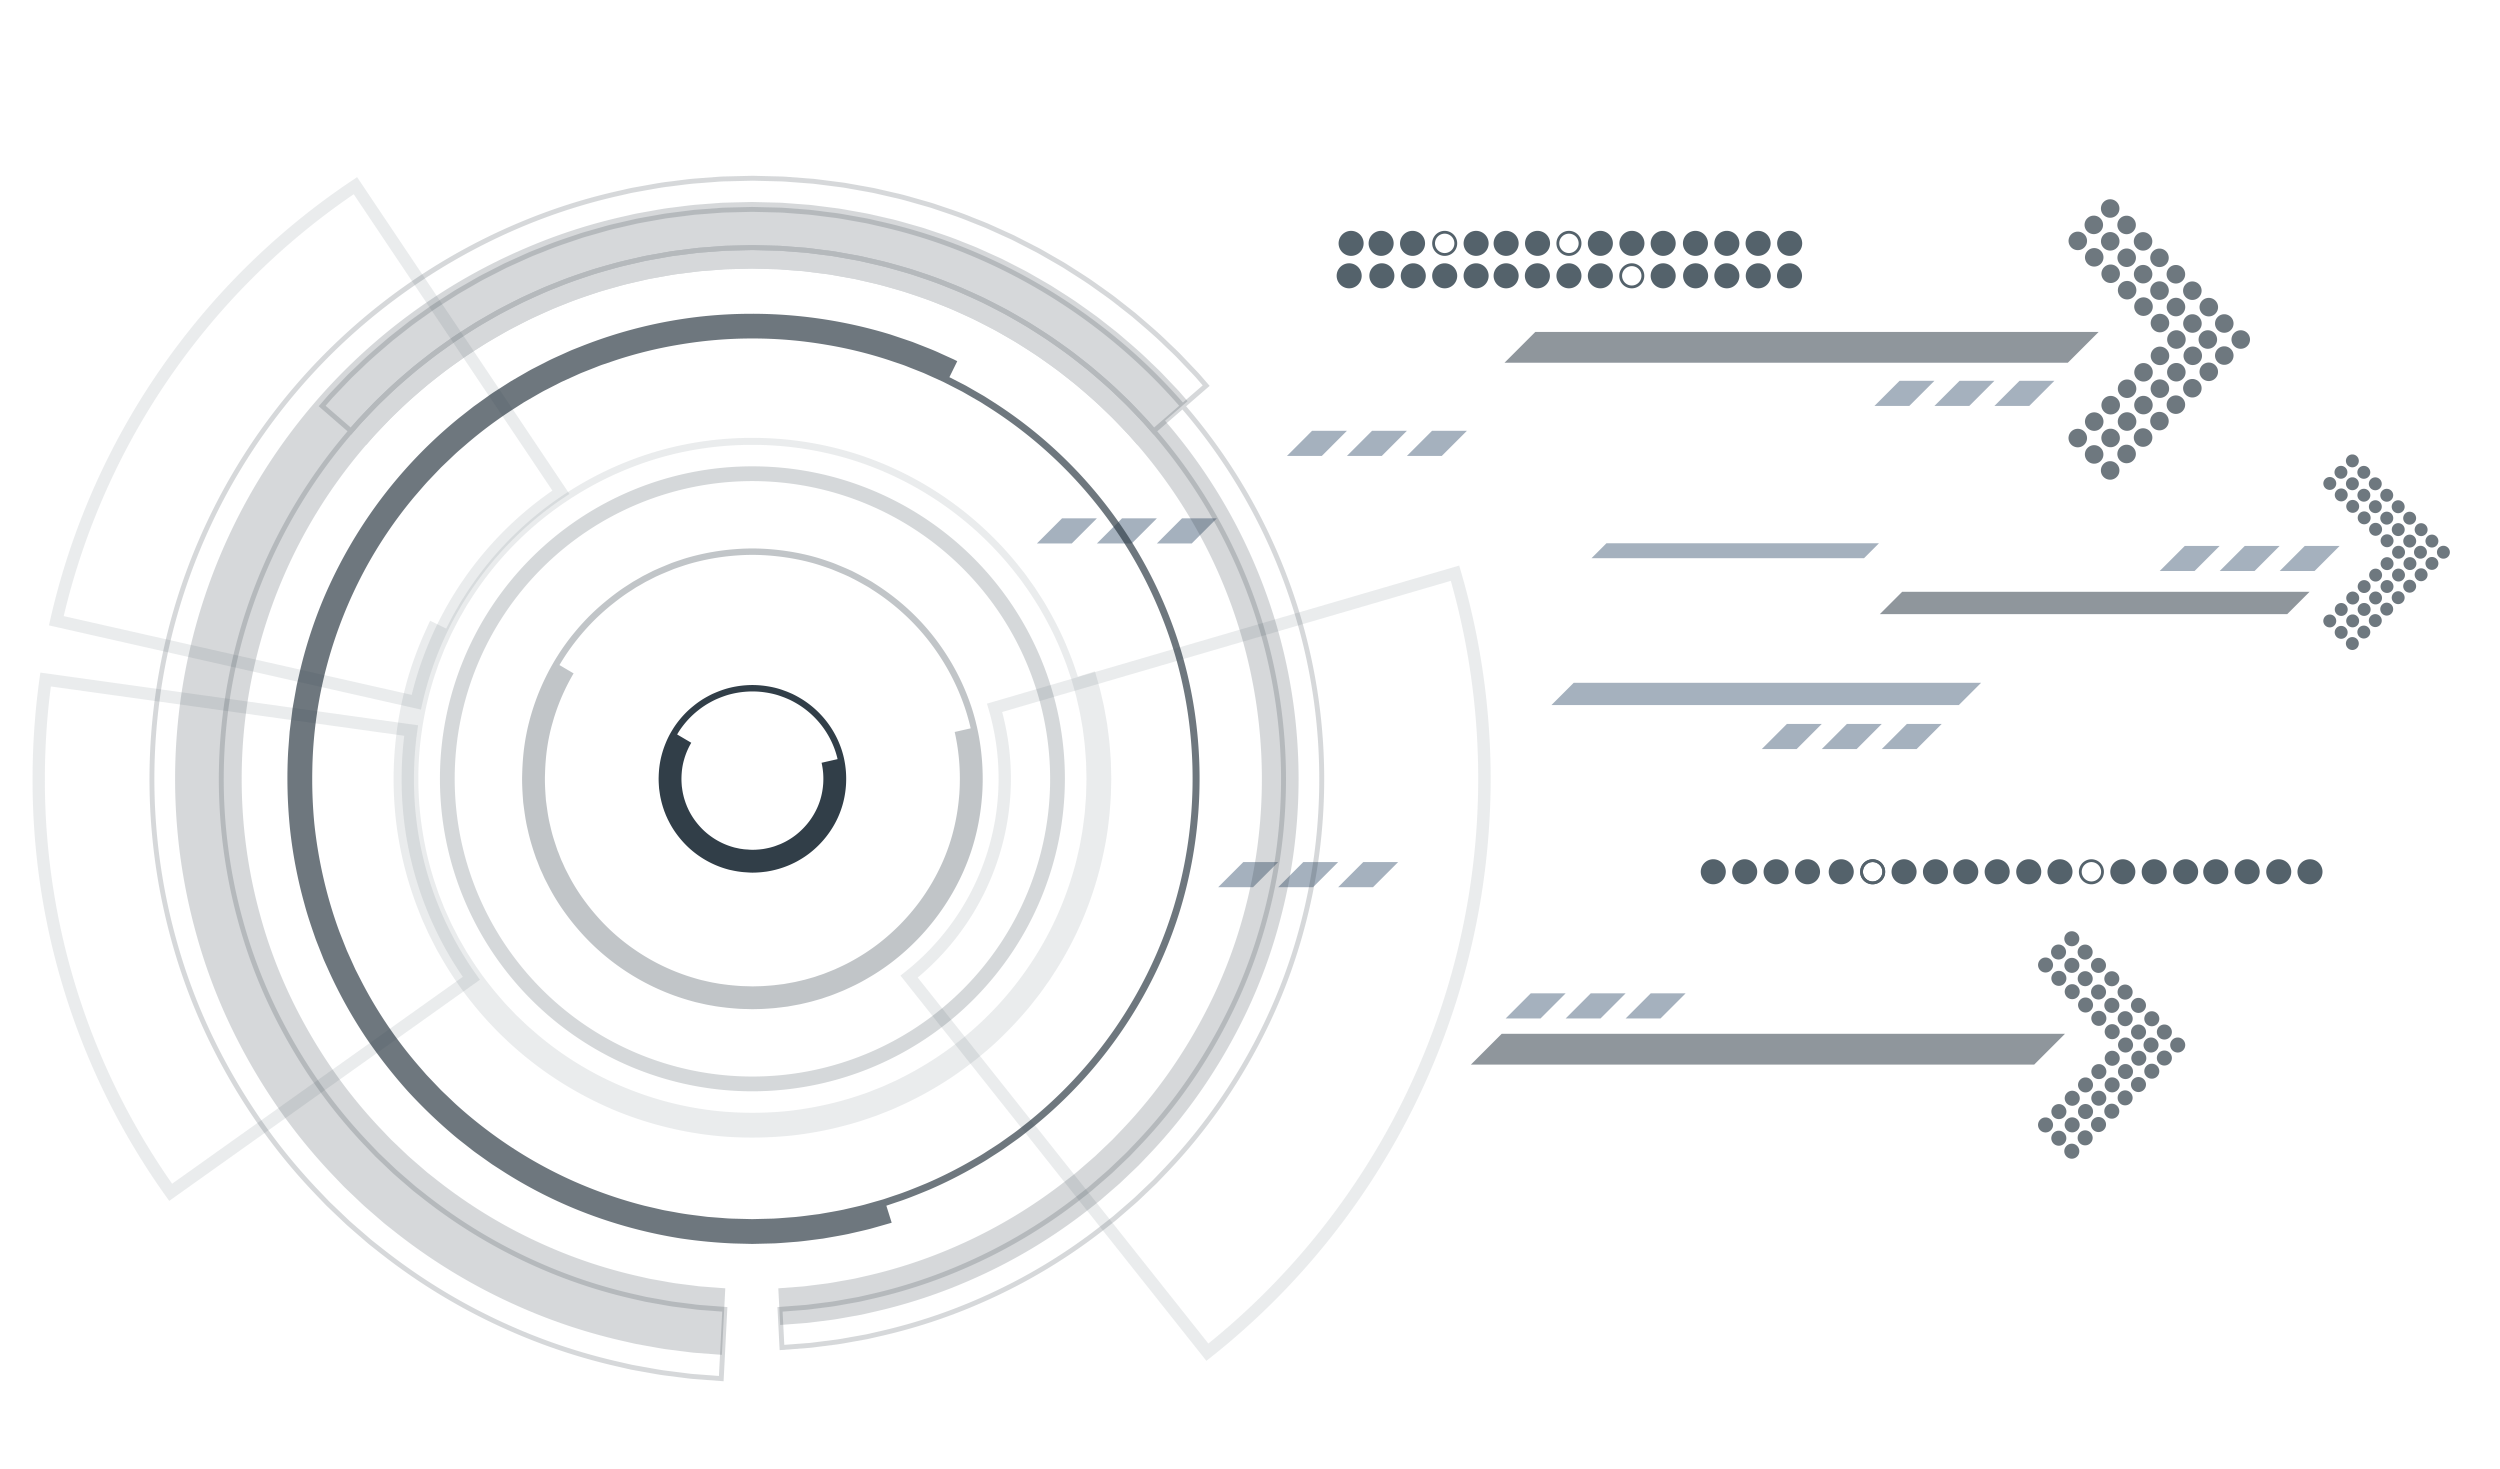<svg xmlns="http://www.w3.org/2000/svg" viewBox="0 0 400 235" id="el_c8Lw4ZXZI"><style>@-webkit-keyframes kf_el_pAmE6NiQrDr_an_g6bEDVIbO{0%{-webkit-transform: translate(121.856px, 123.038px) rotate(0deg) translate(-121.856px, -123.038px);transform: translate(121.856px, 123.038px) rotate(0deg) translate(-121.856px, -123.038px);}100%{-webkit-transform: translate(121.856px, 123.038px) rotate(360deg) translate(-121.856px, -123.038px);transform: translate(121.856px, 123.038px) rotate(360deg) translate(-121.856px, -123.038px);}}@keyframes kf_el_pAmE6NiQrDr_an_g6bEDVIbO{0%{-webkit-transform: translate(121.856px, 123.038px) rotate(0deg) translate(-121.856px, -123.038px);transform: translate(121.856px, 123.038px) rotate(0deg) translate(-121.856px, -123.038px);}100%{-webkit-transform: translate(121.856px, 123.038px) rotate(360deg) translate(-121.856px, -123.038px);transform: translate(121.856px, 123.038px) rotate(360deg) translate(-121.856px, -123.038px);}}@-webkit-keyframes kf_el_x7LwRK6coG2_an_IzgAbsW41{0%{opacity: 0;}83.33%{opacity: 1;}100%{opacity: 1;}}@keyframes kf_el_x7LwRK6coG2_an_IzgAbsW41{0%{opacity: 0;}83.33%{opacity: 1;}100%{opacity: 1;}}@-webkit-keyframes kf_el_9_SxTbHPJRg_an__HkU2zmRi{0%{-webkit-transform: translate(120.383px, 124.611px) rotate(0deg) translate(-120.383px, -124.611px);transform: translate(120.383px, 124.611px) rotate(0deg) translate(-120.383px, -124.611px);}93.33%{-webkit-transform: translate(120.383px, 124.611px) rotate(-360deg) translate(-120.383px, -124.611px);transform: translate(120.383px, 124.611px) rotate(-360deg) translate(-120.383px, -124.611px);}100%{-webkit-transform: translate(120.383px, 124.611px) rotate(-360deg) translate(-120.383px, -124.611px);transform: translate(120.383px, 124.611px) rotate(-360deg) translate(-120.383px, -124.611px);}}@keyframes kf_el_9_SxTbHPJRg_an__HkU2zmRi{0%{-webkit-transform: translate(120.383px, 124.611px) rotate(0deg) translate(-120.383px, -124.611px);transform: translate(120.383px, 124.611px) rotate(0deg) translate(-120.383px, -124.611px);}93.33%{-webkit-transform: translate(120.383px, 124.611px) rotate(-360deg) translate(-120.383px, -124.611px);transform: translate(120.383px, 124.611px) rotate(-360deg) translate(-120.383px, -124.611px);}100%{-webkit-transform: translate(120.383px, 124.611px) rotate(-360deg) translate(-120.383px, -124.611px);transform: translate(120.383px, 124.611px) rotate(-360deg) translate(-120.383px, -124.611px);}}@-webkit-keyframes kf_el_ZtIrF5gkHBZ_an_iYXpLeCK3{0%{-webkit-transform: translate(117.895px, 124.547px) rotate(0deg) translate(-117.895px, -124.547px);transform: translate(117.895px, 124.547px) rotate(0deg) translate(-117.895px, -124.547px);}83.33%{-webkit-transform: translate(117.895px, 124.547px) rotate(360deg) translate(-117.895px, -124.547px);transform: translate(117.895px, 124.547px) rotate(360deg) translate(-117.895px, -124.547px);}100%{-webkit-transform: translate(117.895px, 124.547px) rotate(360deg) translate(-117.895px, -124.547px);transform: translate(117.895px, 124.547px) rotate(360deg) translate(-117.895px, -124.547px);}}@keyframes kf_el_ZtIrF5gkHBZ_an_iYXpLeCK3{0%{-webkit-transform: translate(117.895px, 124.547px) rotate(0deg) translate(-117.895px, -124.547px);transform: translate(117.895px, 124.547px) rotate(0deg) translate(-117.895px, -124.547px);}83.33%{-webkit-transform: translate(117.895px, 124.547px) rotate(360deg) translate(-117.895px, -124.547px);transform: translate(117.895px, 124.547px) rotate(360deg) translate(-117.895px, -124.547px);}100%{-webkit-transform: translate(117.895px, 124.547px) rotate(360deg) translate(-117.895px, -124.547px);transform: translate(117.895px, 124.547px) rotate(360deg) translate(-117.895px, -124.547px);}}@-webkit-keyframes kf_el__uCVk4P4lcl_an_ycjW2QV21{0%{-webkit-transform: translate(117.895px, 124.562px) rotate(0deg) translate(-117.895px, -124.562px);transform: translate(117.895px, 124.562px) rotate(0deg) translate(-117.895px, -124.562px);}83.33%{-webkit-transform: translate(117.895px, 124.562px) rotate(360deg) translate(-117.895px, -124.562px);transform: translate(117.895px, 124.562px) rotate(360deg) translate(-117.895px, -124.562px);}100%{-webkit-transform: translate(117.895px, 124.562px) rotate(360deg) translate(-117.895px, -124.562px);transform: translate(117.895px, 124.562px) rotate(360deg) translate(-117.895px, -124.562px);}}@keyframes kf_el__uCVk4P4lcl_an_ycjW2QV21{0%{-webkit-transform: translate(117.895px, 124.562px) rotate(0deg) translate(-117.895px, -124.562px);transform: translate(117.895px, 124.562px) rotate(0deg) translate(-117.895px, -124.562px);}83.33%{-webkit-transform: translate(117.895px, 124.562px) rotate(360deg) translate(-117.895px, -124.562px);transform: translate(117.895px, 124.562px) rotate(360deg) translate(-117.895px, -124.562px);}100%{-webkit-transform: translate(117.895px, 124.562px) rotate(360deg) translate(-117.895px, -124.562px);transform: translate(117.895px, 124.562px) rotate(360deg) translate(-117.895px, -124.562px);}}@-webkit-keyframes kf_el_GpI6smjN-SE_an_euV6v5xsg{0%{-webkit-transform: translate(118.96px, 124.618px) rotate(0deg) translate(-118.96px, -124.618px);transform: translate(118.96px, 124.618px) rotate(0deg) translate(-118.96px, -124.618px);}100%{-webkit-transform: translate(118.96px, 124.618px) rotate(-360deg) translate(-118.96px, -124.618px);transform: translate(118.96px, 124.618px) rotate(-360deg) translate(-118.96px, -124.618px);}}@keyframes kf_el_GpI6smjN-SE_an_euV6v5xsg{0%{-webkit-transform: translate(118.96px, 124.618px) rotate(0deg) translate(-118.96px, -124.618px);transform: translate(118.96px, 124.618px) rotate(0deg) translate(-118.96px, -124.618px);}100%{-webkit-transform: translate(118.96px, 124.618px) rotate(-360deg) translate(-118.96px, -124.618px);transform: translate(118.96px, 124.618px) rotate(-360deg) translate(-118.96px, -124.618px);}}@-webkit-keyframes kf_el_Jql8nlCr2UC_an_yO8iOmQnU{16.67%{-webkit-transform: translate(120.391px, 126.036px) rotate(0deg) translate(-120.391px, -126.036px);transform: translate(120.391px, 126.036px) rotate(0deg) translate(-120.391px, -126.036px);}100%{-webkit-transform: translate(120.391px, 126.036px) rotate(-360deg) translate(-120.391px, -126.036px);transform: translate(120.391px, 126.036px) rotate(-360deg) translate(-120.391px, -126.036px);}0%{-webkit-transform: translate(120.391px, 126.036px) rotate(0deg) translate(-120.391px, -126.036px);transform: translate(120.391px, 126.036px) rotate(0deg) translate(-120.391px, -126.036px);}}@keyframes kf_el_Jql8nlCr2UC_an_yO8iOmQnU{16.67%{-webkit-transform: translate(120.391px, 126.036px) rotate(0deg) translate(-120.391px, -126.036px);transform: translate(120.391px, 126.036px) rotate(0deg) translate(-120.391px, -126.036px);}100%{-webkit-transform: translate(120.391px, 126.036px) rotate(-360deg) translate(-120.391px, -126.036px);transform: translate(120.391px, 126.036px) rotate(-360deg) translate(-120.391px, -126.036px);}0%{-webkit-transform: translate(120.391px, 126.036px) rotate(0deg) translate(-120.391px, -126.036px);transform: translate(120.391px, 126.036px) rotate(0deg) translate(-120.391px, -126.036px);}}#el_c8Lw4ZXZI *{-webkit-animation-duration: 3s;animation-duration: 3s;-webkit-animation-iteration-count: 1;animation-iteration-count: 1;-webkit-animation-timing-function: cubic-bezier(0, 0, 1, 1);animation-timing-function: cubic-bezier(0, 0, 1, 1);}#el_tjsULcZ88n{isolation: isolate;}#el_CqNUMafpUR{fill: #313e48;opacity: 0.54;}#el_jZyTC20URB{fill: #54626b;}#el_2mHUhHeU0u{fill: #54626b;}#el__V23O_ZUC1{fill: #54626b;}#el_D911b_46_O{fill: #54626b;}#el_5PcWSsglPz{fill: #54626b;}#el_0qfftUSeyD{fill: #54626b;}#el_AZblkL_qQk{fill: #54626b;}#el_yYBEOFI1xF{fill: #54626b;}#el_KM5WFF1qdx{fill: #54626b;}#el_0Exbouu1mt{fill: #54626b;}#el_p9yG6HqA0z{fill: #54626b;}#el_YHofucoYRb{fill: #54626b;}#el_WQO8gC4J2tm{fill: #54626b;}#el_njEPEej6eiv{fill: #54626b;}#el_cnL0YUQY0cl{fill: #54626b;}#el_qOx0le9VSFi{fill: #54626b;}#el_gilerWO0EeR{fill: #54626b;}#el_ktmbb3g-00M{fill: #54626b;}#el_q3_EdJYyl_M{fill: #54626b;}#el_hE2jojzCM8Y{fill: #54626b;}#el_PSsYmZM7rB0{fill: #54626b;}#el_pq4knEJa4Cd{fill: #54626b;}#el_K7lJ7fOf3oB{fill: #54626b;}#el_8q_SNfj7G98{fill: #54626b;}#el_UCQF5T7lQGQ{fill: #54626b;}#el_UES_KBlDklA{fill: #54626b;}#el_jDWSRTlJ3VG{fill: #54626b;}#el_ap99s6kPysN{fill: #54626b;}#el__EwDSq5Suxv{fill: #54626b;}#el_dLQDDpFgzfv{fill: #54626b;}#el_zUI3cL0qtLR{fill: #54626b;}#el_nrSNgcun3_m{fill: #54626b;}#el_ek6hbkzzHUc{fill: #54626b;}#el_r_yKiouWhZj{fill: #54626b;}#el_7U58poXYwi3{fill: #54626b;}#el_wwgMH0MVEHb{fill: #54626b;}#el_hEYzs9DArua{fill: #54626b;}#el_0jtFgO7NsUX{fill: #54626b;}#el_4I_s19UoMvM{fill: #54626b;}#el_x8yp9s9Oq2A{fill: #54626b;}#el_l9YVDp4pd5T{fill: #54626b;}#el_Np8jK-vOVWB{fill: #54626b;}#el_6l_WPkLIwdK{fill: #54626b;}#el_Nx1SU464L7F{fill: #54626b;}#el_rO35cbTLvug{fill: #54626b;}#el_hmhr0oeZ3KE{fill: #54626b;}#el_Dq7bYAGD5CB{fill: #54626b;}#el_Zxm_Ta_6MrG{fill: #54626b;}#el_E2hWR2fTUs3{fill: #54626b;}#el_aKAtppY-39a{fill: #54626b;}#el_L_pawXRQfuR{fill: #54626b;}#el_8wqvGew8eZW{fill: #313e48;opacity: 0.54;}#el_gRYvgbplD2b{fill: #a5b1be;}#el_zbc7gOOdSPJ{fill: #a5b1be;}#el_4e3xg7GvHZQ{fill: #a5b1be;}#el_YLVo_MRpExt{fill: #a5b1be;}#el_f3lsHxXmhE5{fill: #a5b1be;}#el_6cEFC-_HbW4{fill: #a5b1be;}#el_NrE94Go8w4Y{fill: #a5b1be;}#el_yakj2VQor43{fill: #a5b1be;}#el_4_pIIxLIGBP{fill: #a5b1be;}#el_uTyeVlVNoUZ{fill: #a5b1be;}#el_jEUi7ZaZD-1{fill: #a5b1be;}#el_w2wibgjiWhr{fill: #a5b1be;}#el_j7o_FrqPYVT{fill: #a5b1be;}#el_W_Ay0rpLm7X{fill: #a5b1be;}#el_PnCkkV60pEE{fill: #a5b1be;}#el_qAv3ZXXgnLR{fill: #a5b1be;}#el_SRzCEEpQUJe{fill: #a5b1be;}#el_UmBmJZvs5vj{fill: #313e48;opacity: 0.54;}#el_pvDDcc8F5Pr{opacity: 0.7;}#el_WIdAbBS4FbE{fill: #313e48;}#el_dg36VexyB0z{fill: #313e48;}#el_LBaMhri9JhT{fill: #313e48;}#el_wpnzSTYtmaD{fill: #313e48;}#el_tpBcd-lK0Vw{fill: #313e48;}#el_YiFvIDSkFus{fill: #313e48;}#el_YX8sPYbfUfw{fill: #313e48;}#el_WXvODwqSNG-{fill: #313e48;}#el_uN1vCSVVSan{fill: #313e48;}#el_JLrGgmaDioN{fill: #313e48;}#el_oB-5QkWT-UA{fill: #313e48;}#el_WowXNjNRifm{fill: #313e48;}#el_FRx8qqJ3ujt{fill: #313e48;}#el_GqM7w7SpdNj{fill: #313e48;}#el_e8Ptte6J-hc{fill: #313e48;}#el_1nNbo1p4B9B{fill: #313e48;}#el_hgbnbmSMgNi{fill: #313e48;}#el_tOs2xFOwF3F{fill: #313e48;}#el_IaDSI4IXEK_{fill: #313e48;}#el_7Af5sBvoSE8{fill: #313e48;}#el_gSvwXeVQGPQ{fill: #313e48;}#el_ICDNd0pnjQ-{fill: #313e48;}#el_X1l6tgcFgFH{fill: #313e48;}#el_IqN7OY7mpYD{fill: #313e48;}#el_hrFjMeFAvuI{fill: #313e48;}#el_Se44b3VzBPk{fill: #313e48;}#el_A7ykbW82NrV{fill: #313e48;}#el__MvL0GsSIUK{fill: #313e48;}#el_H1qavAt_uZm{fill: #313e48;}#el_jRAPw-uYJCP{fill: #313e48;}#el_IEtnHhFTFXF{fill: #313e48;}#el_ea7ChWuP3yk{fill: #313e48;}#el_TFeGocy-RJs{fill: #313e48;}#el_VhPQ-Zmt5g_{fill: #313e48;}#el_BqUOSbLMVaA{fill: #313e48;}#el_tpZj9cDKL5K{fill: #313e48;}#el_H97sy05dFN8{fill: #313e48;}#el_J7cv--Ayl8p{fill: #313e48;}#el_y5L9WopRObi{fill: #313e48;}#el_SlTJ4t_yTeM{fill: #313e48;}#el_0LD8cpTB4tf{fill: #313e48;}#el__eKPpBnVmKU{fill: #313e48;}#el_stHHCi0Qp3f{fill: #313e48;}#el_R8Wo_CtebXv{fill: #313e48;}#el_1BRDVTfpSI8{fill: #313e48;}#el_uMCMim8YZjo{opacity: 0.7;}#el_B_ClDoKax70{fill: #313e48;}#el_ShIZ9asgrxv{fill: #313e48;}#el_L1-ZWU3opuN{fill: #313e48;}#el_PcuKJmrkQOZ{fill: #313e48;}#el_iPDVoEm7MFJ{fill: #313e48;}#el_WOZvRAG1TnE{fill: #313e48;}#el_dfsCie2gz6L{fill: #313e48;}#el_QOwB_NlTDgb{fill: #313e48;}#el_aNBF9T6sUaG{fill: #313e48;}#el_9Ht6VymUZ-v{fill: #313e48;}#el_bkSAHNO4Sjh{fill: #313e48;}#el_rqeqdMIh45F{fill: #313e48;}#el_yfaurMYTk9A{fill: #313e48;}#el_rpNSPVjZtAX{fill: #313e48;}#el_4zhT5bSIkwH{fill: #313e48;}#el__8cO6qYMBdT{fill: #313e48;}#el_Y8eOIeBq2z0{fill: #313e48;}#el_QCtBJtGEzfG{fill: #313e48;}#el_wXfBO7S-m2E{fill: #313e48;}#el_iefYBzsk7Zd{fill: #313e48;}#el_1boTqBMv37R{fill: #313e48;}#el_BGSj5KHmuhh{fill: #313e48;}#el_8fA_H0M2Wk2{fill: #313e48;}#el_Oh2wAejzXHC{fill: #313e48;}#el_3JneWPoS1KB{fill: #313e48;}#el_SIowqu-H7fg{fill: #313e48;}#el_SVBvgoIRSOW{fill: #313e48;}#el_nO3wAIar_Mc{fill: #313e48;}#el_eh4jR919BG9{fill: #313e48;}#el_NSqaqW93rTf{fill: #313e48;}#el_cvkYvnfuSV8{fill: #313e48;}#el_H1AHz-mHE8h{fill: #313e48;}#el_YQHQtRlYIOl{fill: #313e48;}#el_XEGbGfPJYP8{fill: #313e48;}#el_EG7ccvP2BgE{fill: #313e48;}#el_4kJgofB95RC{fill: #313e48;}#el_udCTLW1CLAA{fill: #313e48;}#el_0mVuP9yuPdM{fill: #313e48;}#el_o-fyASK1uJp{fill: #313e48;}#el_nkHi7KlENBw{fill: #313e48;}#el_3zyuvQCIFT5{fill: #313e48;}#el_4m9DXyrghVd{fill: #313e48;}#el_txPRMtb8iA3{fill: #313e48;}#el_Z1o10cehphA{fill: #313e48;}#el_c3Jl5StTWKB{fill: #313e48;}#el_wU0ritRvDtr{opacity: 0.7;}#el_Vq6otdimgs4{fill: #313e48;}#el_iCmWtteqXjm{fill: #313e48;}#el_-WuZY3neF9a{fill: #313e48;}#el_FRvKUvuLojy{fill: #313e48;}#el_IF9UUBS7OO3{fill: #313e48;}#el_5A2tCnj2TiP{fill: #313e48;}#el_aAhcDsfEpQx{fill: #313e48;}#el_BDhgsg7XgMz{fill: #313e48;}#el_u0Ahcm4zY5i{fill: #313e48;}#el_bn-xhW5TwiK{fill: #313e48;}#el_qyXMSrKggq6{fill: #313e48;}#el_k_IdfTD51vQ{fill: #313e48;}#el_b3Z0VE4xym0{fill: #313e48;}#el_1vXN2QDj77S{fill: #313e48;}#el_4wDS7emf-tV{fill: #313e48;}#el_4_KG0cV6Cro{fill: #313e48;}#el_nLLeDK5biwQ{fill: #313e48;}#el_Lm4Gj1L55gi{fill: #313e48;}#el_l9xrO2mI1uT{fill: #313e48;}#el_mQ_Q9q_ACtH{fill: #313e48;}#el_eE-GnhR40v9{fill: #313e48;}#el_JsL2Ph61T7o{fill: #313e48;}#el_CsAe6RWmrIe{fill: #313e48;}#el_qYkdmuYnpPE{fill: #313e48;}#el_QM_X5T27jNV{fill: #313e48;}#el_b49WmLPsLJB{fill: #313e48;}#el_FlWPLceFNsj{fill: #313e48;}#el_FZB0LW9OD-K{fill: #313e48;}#el_JUptaeck_0l{fill: #313e48;}#el_o4PZOUzGnhs{fill: #313e48;}#el_3YW2TY8pvhz{fill: #313e48;}#el_vpahtZskokw{fill: #313e48;}#el_3ySt_7Eawlh{fill: #313e48;}#el_ExYg3fmDrGy{fill: #313e48;}#el_U7P6mYrgY6a{fill: #313e48;}#el_63slGgASnvH{fill: #313e48;}#el_PHc7FDD6-Q0{fill: #313e48;}#el_gqy3Z7UPyP6{fill: #313e48;}#el_ac-3Ot3om_5{fill: #313e48;}#el_Y3OKSk0zn6o{fill: #313e48;}#el_pbKhxI-1l57{fill: #313e48;}#el_J1HXeCIqtHg{fill: #313e48;}#el__7kj_YKl1IN{fill: #313e48;}#el_n9wKPpFn8Sl{fill: #313e48;}#el_cL9yTGmOY0O{fill: #313e48;}#el_4sXUinImIHy{fill: #a5b1be;}#el_CLn8CNYGGe7{fill: #a5b1be;}#el_V8iPNs0MK0B{fill: #a5b1be;}#el_6rly-Qd6VC1{fill: #a5b1be;}#el_8wIFL2Q5p0z{fill: #a5b1be;}#el_0CSQSrJqvmy{fill: #a5b1be;}#el_nUQ1IJig2zI{fill: #313e48;opacity: 0.2;}#el_Jql8nlCr2UC{fill: #313e48;opacity: 0.1;}#el_GpI6smjN-SE{fill: #313e48;opacity: 0.7;}#el__uCVk4P4lcl{opacity: 0.2;}#el_vFZ-noOiG8u{fill: #313e48;}#el_0OG9_B1vfdP{fill: #313e48;}#el_ZtIrF5gkHBZ{opacity: 0.2;}#el_z1jq5_gompO{fill: #313e48;}#el_hpceZF_nxLt{fill: #313e48;}#el_9_SxTbHPJRg{fill: #313e48;}#el_abVkSzakd3w{fill: #313e48;opacity: 0.3;}#el_OzZKh_IT5tI{fill: #313e48;mix-blend-mode: overlay;}#el_3o67StRFoM3{fill: #313e48;}#el_Jw5-5-6G0Tk{fill: #54626b;}#el_kSQRgQCdLjx{fill: #313e48;opacity: 0.1;}#el_ymIshnfy7zN{fill: #313e48;opacity: 0.1;}#el_Jql8nlCr2UC_an_yO8iOmQnU{-webkit-animation-fill-mode: forwards;animation-fill-mode: forwards;-webkit-transform: translate(120.391px, 126.036px) rotate(0deg) translate(-120.391px, -126.036px);transform: translate(120.391px, 126.036px) rotate(0deg) translate(-120.391px, -126.036px);-webkit-animation-name: kf_el_Jql8nlCr2UC_an_yO8iOmQnU;animation-name: kf_el_Jql8nlCr2UC_an_yO8iOmQnU;-webkit-animation-timing-function: cubic-bezier(0.42, 0, 0.58, 1);animation-timing-function: cubic-bezier(0.42, 0, 0.58, 1);}#el_GpI6smjN-SE_an_euV6v5xsg{-webkit-animation-fill-mode: forwards;animation-fill-mode: forwards;-webkit-transform: translate(118.96px, 124.618px) rotate(0deg) translate(-118.96px, -124.618px);transform: translate(118.96px, 124.618px) rotate(0deg) translate(-118.96px, -124.618px);-webkit-animation-name: kf_el_GpI6smjN-SE_an_euV6v5xsg;animation-name: kf_el_GpI6smjN-SE_an_euV6v5xsg;-webkit-animation-timing-function: cubic-bezier(0.42, 0, 0.58, 1);animation-timing-function: cubic-bezier(0.42, 0, 0.58, 1);}#el__uCVk4P4lcl_an_ycjW2QV21{-webkit-animation-fill-mode: forwards;animation-fill-mode: forwards;-webkit-transform: translate(117.895px, 124.562px) rotate(0deg) translate(-117.895px, -124.562px);transform: translate(117.895px, 124.562px) rotate(0deg) translate(-117.895px, -124.562px);-webkit-animation-name: kf_el__uCVk4P4lcl_an_ycjW2QV21;animation-name: kf_el__uCVk4P4lcl_an_ycjW2QV21;-webkit-animation-timing-function: cubic-bezier(0.42, 0, 0.58, 1);animation-timing-function: cubic-bezier(0.42, 0, 0.58, 1);}#el_ZtIrF5gkHBZ_an_iYXpLeCK3{-webkit-animation-fill-mode: forwards;animation-fill-mode: forwards;-webkit-transform: translate(117.895px, 124.547px) rotate(0deg) translate(-117.895px, -124.547px);transform: translate(117.895px, 124.547px) rotate(0deg) translate(-117.895px, -124.547px);-webkit-animation-name: kf_el_ZtIrF5gkHBZ_an_iYXpLeCK3;animation-name: kf_el_ZtIrF5gkHBZ_an_iYXpLeCK3;-webkit-animation-timing-function: cubic-bezier(0.42, 0, 0.58, 1);animation-timing-function: cubic-bezier(0.42, 0, 0.58, 1);}#el_9_SxTbHPJRg_an__HkU2zmRi{-webkit-animation-fill-mode: forwards;animation-fill-mode: forwards;-webkit-transform: translate(120.383px, 124.611px) rotate(0deg) translate(-120.383px, -124.611px);transform: translate(120.383px, 124.611px) rotate(0deg) translate(-120.383px, -124.611px);-webkit-animation-name: kf_el_9_SxTbHPJRg_an__HkU2zmRi;animation-name: kf_el_9_SxTbHPJRg_an__HkU2zmRi;-webkit-animation-timing-function: cubic-bezier(0.42, 0, 0.58, 1);animation-timing-function: cubic-bezier(0.42, 0, 0.58, 1);}#el_x7LwRK6coG2{-webkit-animation-fill-mode: forwards;animation-fill-mode: forwards;opacity: 0;-webkit-animation-name: kf_el_x7LwRK6coG2_an_IzgAbsW41;animation-name: kf_el_x7LwRK6coG2_an_IzgAbsW41;-webkit-animation-timing-function: cubic-bezier(0.42, 0, 1, 1);animation-timing-function: cubic-bezier(0.42, 0, 1, 1);}#el_pAmE6NiQrDr_an_g6bEDVIbO{-webkit-animation-fill-mode: forwards;animation-fill-mode: forwards;-webkit-transform: translate(121.856px, 123.038px) rotate(0deg) translate(-121.856px, -123.038px);transform: translate(121.856px, 123.038px) rotate(0deg) translate(-121.856px, -123.038px);-webkit-animation-name: kf_el_pAmE6NiQrDr_an_g6bEDVIbO;animation-name: kf_el_pAmE6NiQrDr_an_g6bEDVIbO;-webkit-animation-timing-function: cubic-bezier(0.42, 0, 0.58, 1);animation-timing-function: cubic-bezier(0.42, 0, 0.58, 1);}</style><title>speed_012919</title><g id="el_tjsULcZ88n"><g id="el_od_SBfOj_h" data-name="Layer 1"><polygon points="245.647 53.111 240.717 58.042 330.847 58.042 335.777 53.111 245.647 53.111" id="el_CqNUMafpUR"/><path d="M351.704,139.484a2.003,2.003,0,1,0-2.003,2.002A2.002,2.002,0,0,0,351.704,139.484Z" id="el_jZyTC20URB"/><path d="M346.678,139.484a2.002,2.002,0,1,0-2.002,2.002A2.002,2.002,0,0,0,346.678,139.484Z" id="el_2mHUhHeU0u"/><path d="M341.653,139.484a2.002,2.002,0,1,0-2.002,2.002A2.002,2.002,0,0,0,341.653,139.484Z" id="el__V23O_ZUC1"/><path d="M334.625,141.034a1.55,1.55,0,1,1,1.55-1.549,1.551,1.551,0,0,1-1.55,1.549m0,.453a2.002,2.002,0,1,0-2.003-2.002,2.002,2.002,0,0,0,2.003,2.002Z" id="el_D911b_46_O"/><path d="M331.601,139.484a2.002,2.002,0,1,0-2.003,2.002A2.003,2.003,0,0,0,331.601,139.484Z" id="el_5PcWSsglPz"/><path d="M326.601,139.484a2.002,2.002,0,1,0-2.003,2.002A2.003,2.003,0,0,0,326.601,139.484Z" id="el_0qfftUSeyD"/><path d="M311.678,139.484a2.002,2.002,0,1,0-2.002,2.002A2.002,2.002,0,0,0,311.678,139.484Z" id="el_AZblkL_qQk"/><path d="M306.653,139.484a2.002,2.002,0,1,0-2.002,2.002A2.002,2.002,0,0,0,306.653,139.484Z" id="el_yYBEOFI1xF"/><path d="M299.625,141.034a1.55,1.55,0,1,1,1.55-1.549,1.551,1.551,0,0,1-1.55,1.549m0,.453a2.002,2.002,0,1,0-2.003-2.002,2.002,2.002,0,0,0,2.003,2.002Z" id="el_KM5WFF1qdx"/><path d="M296.601,139.484a2.002,2.002,0,1,0-2.003,2.002A2.003,2.003,0,0,0,296.601,139.484Z" id="el_0Exbouu1mt"/><path d="M299.625,141.034a1.55,1.55,0,1,1,1.55-1.549,1.551,1.551,0,0,1-1.55,1.549m0,.453a2.002,2.002,0,1,0-2.003-2.002,2.002,2.002,0,0,0,2.003,2.002Z" id="el_p9yG6HqA0z"/><path d="M321.551,139.484a2.003,2.003,0,1,0-2.002,2.002A2.002,2.002,0,0,0,321.551,139.484Z" id="el_YHofucoYRb"/><path d="M316.525,139.484a2.003,2.003,0,1,0-2.003,2.002A2.002,2.002,0,0,0,316.525,139.484Z" id="el_WQO8gC4J2tm"/><path d="M371.601,139.484a2.002,2.002,0,1,0-2.003,2.002A2.003,2.003,0,0,0,371.601,139.484Z" id="el_njEPEej6eiv"/><path d="M366.601,139.484a2.002,2.002,0,1,0-2.003,2.002A2.003,2.003,0,0,0,366.601,139.484Z" id="el_cnL0YUQY0cl"/><path d="M361.551,139.484a2.003,2.003,0,1,0-2.002,2.002A2.002,2.002,0,0,0,361.551,139.484Z" id="el_qOx0le9VSFi"/><path d="M356.525,139.484a2.003,2.003,0,1,0-2.003,2.002A2.002,2.002,0,0,0,356.525,139.484Z" id="el_gilerWO0EeR"/><path d="M291.205,139.484a2.003,2.003,0,1,0-2.002,2.002A2.002,2.002,0,0,0,291.205,139.484Z" id="el_ktmbb3g-00M"/><path d="M286.18,139.484a2.003,2.003,0,1,0-2.003,2.002A2.002,2.002,0,0,0,286.18,139.484Z" id="el_q3_EdJYyl_M"/><path d="M281.154,139.484a2.002,2.002,0,1,0-2.002,2.002A2.002,2.002,0,0,0,281.154,139.484Z" id="el_hE2jojzCM8Y"/><path d="M276.129,139.484a2.003,2.003,0,1,0-2.004,2.002A2.003,2.003,0,0,0,276.129,139.484Z" id="el_PSsYmZM7rB0"/><path d="M288.351,38.939a2.003,2.003,0,1,0-2.002,2.002A2.002,2.002,0,0,0,288.351,38.939Z" id="el_pq4knEJa4Cd"/><path d="M278.3,38.939a2.003,2.003,0,1,0-2.002,2.002A2.002,2.002,0,0,0,278.3,38.939Z" id="el_K7lJ7fOf3oB"/><path d="M283.3,38.939a2.003,2.003,0,1,0-2.002,2.002A2.002,2.002,0,0,0,283.3,38.939Z" id="el_8q_SNfj7G98"/><path d="M273.274,38.939a2.002,2.002,0,1,0-2.002,2.002A2.002,2.002,0,0,0,273.274,38.939Z" id="el_UCQF5T7lQGQ"/><path d="M283.325,44.131a2.002,2.002,0,1,0-2.003,2.003A2.003,2.003,0,0,0,283.325,44.131Z" id="el_UES_KBlDklA"/><path d="M288.325,44.131a2.002,2.002,0,1,0-2.003,2.003A2.003,2.003,0,0,0,288.325,44.131Z" id="el_jDWSRTlJ3VG"/><path d="M278.3,44.131a2.003,2.003,0,1,0-2.002,2.003A2.003,2.003,0,0,0,278.3,44.131Z" id="el_ap99s6kPysN"/><path d="M273.3,44.131a2.003,2.003,0,1,0-2.002,2.003A2.003,2.003,0,0,0,273.3,44.131Z" id="el__EwDSq5Suxv"/><path d="M268.112,38.939a2.003,2.003,0,1,0-2.003,2.002A2.002,2.002,0,0,0,268.112,38.939Z" id="el_dLQDDpFgzfv"/><path d="M263.112,38.939a2.003,2.003,0,1,0-2.003,2.002A2.002,2.002,0,0,0,263.112,38.939Z" id="el_zUI3cL0qtLR"/><path d="M258.061,38.939a2.002,2.002,0,1,0-2.002,2.002A2.002,2.002,0,0,0,258.061,38.939Z" id="el_nrSNgcun3_m"/><path d="M251.033,40.488a1.55,1.55,0,1,1,1.55-1.549,1.551,1.551,0,0,1-1.55,1.549m0,.453a2.002,2.002,0,1,0-2.003-2.002,2.002,2.002,0,0,0,2.003,2.002Z" id="el_ek6hbkzzHUc"/><path d="M248.009,38.939a2.002,2.002,0,1,0-2.003,2.002A2.003,2.003,0,0,0,248.009,38.939Z" id="el_r_yKiouWhZj"/><path d="M242.984,38.939a2.003,2.003,0,1,0-2.003,2.002A2.002,2.002,0,0,0,242.984,38.939Z" id="el_7U58poXYwi3"/><path d="M268.112,44.131a2.003,2.003,0,1,0-2.003,2.003A2.003,2.003,0,0,0,268.112,44.131Z" id="el_wwgMH0MVEHb"/><path d="M261.084,45.681a1.55,1.55,0,1,1,1.55-1.55,1.552,1.552,0,0,1-1.55,1.55m0,.453a2.003,2.003,0,1,0-2.003-2.003,2.002,2.002,0,0,0,2.003,2.003Z" id="el_hEYzs9DArua"/><path d="M258.061,44.131a2.002,2.002,0,1,0-2.002,2.003A2.003,2.003,0,0,0,258.061,44.131Z" id="el_0jtFgO7NsUX"/><path d="M253.035,44.131a2.002,2.002,0,1,0-2.002,2.003A2.002,2.002,0,0,0,253.035,44.131Z" id="el_4I_s19UoMvM"/><path d="M242.984,44.131a2.003,2.003,0,1,0-2.003,2.003A2.003,2.003,0,0,0,242.984,44.131Z" id="el_x8yp9s9Oq2A"/><path d="M238.18,38.939a2.002,2.002,0,1,0-2.002,2.002A2.002,2.002,0,0,0,238.18,38.939Z" id="el_l9YVDp4pd5T"/><path d="M228.009,38.939a2.002,2.002,0,1,0-2.003,2.002A2.003,2.003,0,0,0,228.009,38.939Z" id="el_Np8jK-vOVWB"/><path d="M222.984,38.939a2.003,2.003,0,1,0-2.003,2.002A2.002,2.002,0,0,0,222.984,38.939Z" id="el_6l_WPkLIwdK"/><path d="M218.18,38.939a2.002,2.002,0,1,0-2.002,2.002A2.002,2.002,0,0,0,218.18,38.939Z" id="el_Nx1SU464L7F"/><path d="M231.151,40.488a1.55,1.55,0,1,1,1.55-1.549,1.551,1.551,0,0,1-1.55,1.549m0,.453a2.002,2.002,0,1,0-2.003-2.002,2.002,2.002,0,0,0,2.003,2.002Z" id="el_rO35cbTLvug"/><path d="M238.18,44.131a2.002,2.002,0,1,0-2.002,2.003A2.003,2.003,0,0,0,238.18,44.131Z" id="el_hmhr0oeZ3KE"/><path d="M247.984,44.131a2.003,2.003,0,1,0-2.003,2.003A2.003,2.003,0,0,0,247.984,44.131Z" id="el_Dq7bYAGD5CB"/><path d="M233.153,44.131a2.002,2.002,0,1,0-2.002,2.003A2.002,2.002,0,0,0,233.153,44.131Z" id="el_Zxm_Ta_6MrG"/><path d="M228.128,44.131a2.002,2.002,0,1,0-2.003,2.003A2.003,2.003,0,0,0,228.128,44.131Z" id="el_E2hWR2fTUs3"/><path d="M223.103,44.131A2.003,2.003,0,1,0,221.1,46.134,2.003,2.003,0,0,0,223.103,44.131Z" id="el_aKAtppY-39a"/><path d="M217.871,44.131a2.003,2.003,0,1,0-2.003,2.003A2.003,2.003,0,0,0,217.871,44.131Z" id="el_L_pawXRQfuR"/><polygon points="304.34 94.691 300.774 98.257 365.96 98.257 369.526 94.691 304.34 94.691" id="el_8wqvGew8eZW"/><polygon points="251.789 109.248 248.223 112.814 313.409 112.814 316.975 109.248 251.789 109.248" id="el_gRYvgbplD2b"/><polygon points="257.024 86.926 254.639 89.311 298.244 89.311 300.63 86.926 257.024 86.926" id="el_zbc7gOOdSPJ"/><polygon points="287.465 119.848 291.484 115.829 285.906 115.829 281.887 119.848 287.465 119.848" id="el_4e3xg7GvHZQ"/><polygon points="297.062 119.848 301.081 115.829 295.503 115.829 291.484 119.848 297.062 119.848" id="el_YLVo_MRpExt"/><polygon points="306.659 119.848 310.678 115.829 305.1 115.829 301.081 119.848 306.659 119.848" id="el_f3lsHxXmhE5"/><polygon points="351.129 91.364 355.148 87.345 349.57 87.345 345.551 91.364 351.129 91.364" id="el_6cEFC-_HbW4"/><polygon points="360.726 91.364 364.746 87.345 359.168 87.345 355.148 91.364 360.726 91.364" id="el_NrE94Go8w4Y"/><polygon points="370.324 91.364 374.343 87.345 368.765 87.345 364.746 91.364 370.324 91.364" id="el_yakj2VQor43"/><polygon points="229.121 68.932 225.102 72.952 230.68 72.952 234.7 68.932 229.121 68.932" id="el_4_pIIxLIGBP"/><polygon points="219.524 68.932 215.505 72.952 221.083 72.952 225.102 68.932 219.524 68.932" id="el_uTyeVlVNoUZ"/><polygon points="209.927 68.932 205.908 72.952 211.486 72.952 215.505 68.932 209.927 68.932" id="el_jEUi7ZaZD-1"/><polygon points="323.121 60.932 319.102 64.952 324.68 64.952 328.7 60.932 323.121 60.932" id="el_w2wibgjiWhr"/><polygon points="313.524 60.932 309.505 64.952 315.083 64.952 319.102 60.932 313.524 60.932" id="el_j7o_FrqPYVT"/><polygon points="303.927 60.932 299.908 64.952 305.486 64.952 309.505 60.932 303.927 60.932" id="el_W_Ay0rpLm7X"/><polygon points="189.121 82.932 185.102 86.952 190.68 86.952 194.7 82.932 189.121 82.932" id="el_PnCkkV60pEE"/><polygon points="179.524 82.932 175.505 86.952 181.083 86.952 185.102 82.932 179.524 82.932" id="el_qAv3ZXXgnLR"/><polygon points="169.927 82.932 165.908 86.952 171.486 86.952 175.505 82.932 169.927 82.932" id="el_SRzCEEpQUJe"/><polygon points="325.47 170.337 330.4 165.407 240.27 165.407 235.34 170.337 325.47 170.337" id="el_UmBmJZvs5vj"/><g id="el_pvDDcc8F5Pr"><path d="M330.642,149.352a1.2,1.2,0,1,0,1.698-.001A1.204,1.204,0,0,0,330.642,149.352Z" id="el_WIdAbBS4FbE"/><path d="M332.774,151.484a1.202,1.202,0,1,0,1.7.001A1.206,1.206,0,0,0,332.774,151.484Z" id="el_dg36VexyB0z"/><path d="M334.909,153.619a1.2,1.2,0,1,0,1.699,0A1.202,1.202,0,0,0,334.909,153.619Z" id="el_LBaMhri9JhT"/><path d="M337.043,155.753a1.2,1.2,0,1,0,1.698-.001A1.201,1.201,0,0,0,337.043,155.753Z" id="el_wpnzSTYtmaD"/><path d="M339.169,157.879a1.205,1.205,0,1,0,1.701.002A1.208,1.208,0,0,0,339.169,157.879Z" id="el_tpBcd-lK0Vw"/><path d="M341.305,160.015a1.202,1.202,0,1,0,1.704.005A1.205,1.205,0,0,0,341.305,160.015Z" id="el_YiFvIDSkFus"/><path d="M343.441,162.151a1.202,1.202,0,1,0,1.699,0A1.204,1.204,0,0,0,343.441,162.151Z" id="el_YX8sPYbfUfw"/><path d="M328.516,151.479a1.2,1.2,0,1,0,1.7-.004A1.202,1.202,0,0,0,328.516,151.479Z" id="el_WXvODwqSNG-"/><path d="M330.647,153.61a1.202,1.202,0,1,0,1.703-.001A1.203,1.203,0,0,0,330.647,153.61Z" id="el_uN1vCSVVSan"/><path d="M332.782,155.745a1.2,1.2,0,1,0,1.701-.003A1.2,1.2,0,0,0,332.782,155.745Z" id="el_JLrGgmaDioN"/><path d="M334.916,157.879a1.2,1.2,0,1,0,1.7-.004A1.198,1.198,0,0,0,334.916,157.879Z" id="el_oB-5QkWT-UA"/><path d="M337.042,160.006a1.204,1.204,0,1,0,1.703-.001A1.205,1.205,0,0,0,337.042,160.006Z" id="el_WowXNjNRifm"/><path d="M339.178,162.142a1.202,1.202,0,1,0,1.706.002A1.203,1.203,0,0,0,339.178,162.142Z" id="el_FRx8qqJ3ujt"/><path d="M341.314,164.277a1.202,1.202,0,1,0,1.702-.002A1.201,1.201,0,0,0,341.314,164.277Z" id="el_GqM7w7SpdNj"/><path d="M345.447,164.277a1.202,1.202,0,1,0,1.702-.002A1.201,1.201,0,0,0,345.447,164.277Z" id="el_e8Ptte6J-hc"/><path d="M345.447,168.438a1.202,1.202,0,1,0,1.702-.002A1.201,1.201,0,0,0,345.447,168.438Z" id="el_1nNbo1p4B9B"/><path d="M326.438,153.557a1.2,1.2,0,1,0,1.7-.004A1.201,1.201,0,0,0,326.438,153.557Z" id="el_hgbnbmSMgNi"/><path d="M328.569,155.689a1.202,1.202,0,1,0,1.703-.001A1.203,1.203,0,0,0,328.569,155.689Z" id="el_tOs2xFOwF3F"/><path d="M330.704,157.823a1.2,1.2,0,1,0,1.701-.003A1.2,1.2,0,0,0,330.704,157.823Z" id="el_IaDSI4IXEK_"/><path d="M332.838,159.957a1.2,1.2,0,1,0,1.7-.004A1.198,1.198,0,0,0,332.838,159.957Z" id="el_7Af5sBvoSE8"/><path d="M334.964,162.084a1.205,1.205,0,1,0,1.703-.001A1.206,1.206,0,0,0,334.964,162.084Z" id="el_gSvwXeVQGPQ"/><path d="M337.1,164.22a1.202,1.202,0,1,0,1.706.002A1.203,1.203,0,0,0,337.1,164.22Z" id="el_ICDNd0pnjQ-"/><path d="M339.236,166.355a1.202,1.202,0,1,0,1.702-.002A1.202,1.202,0,0,0,339.236,166.355Z" id="el_X1l6tgcFgFH"/><path d="M343.314,166.355a1.202,1.202,0,1,0,1.702-.002A1.201,1.201,0,0,0,343.314,166.355Z" id="el_IqN7OY7mpYD"/><path d="M347.584,166.355a1.202,1.202,0,1,0,1.701-.002A1.201,1.201,0,0,0,347.584,166.355Z" id="el_hrFjMeFAvuI"/><path d="M338.803,168.474a1.202,1.202,0,1,1-1.7.002A1.205,1.205,0,0,1,338.803,168.474Z" id="el_Se44b3VzBPk"/><path d="M336.668,170.608a1.2,1.2,0,1,1-1.699,0A1.202,1.202,0,0,1,336.668,170.608Z" id="el_A7ykbW82NrV"/><path d="M334.534,172.743a1.2,1.2,0,1,1-1.698-.001A1.201,1.201,0,0,1,334.534,172.743Z" id="el__MvL0GsSIUK"/><path d="M332.408,174.869a1.204,1.204,0,1,1-1.701.002A1.208,1.208,0,0,1,332.408,174.869Z" id="el_H1qavAt_uZm"/><path d="M330.272,177.005a1.202,1.202,0,1,1-1.704.005A1.205,1.205,0,0,1,330.272,177.005Z" id="el_jRAPw-uYJCP"/><path d="M328.137,179.14a1.202,1.202,0,1,1-1.699,0A1.204,1.204,0,0,1,328.137,179.14Z" id="el_IEtnHhFTFXF"/><path d="M343.062,168.469a1.2,1.2,0,1,1-1.7-.004A1.202,1.202,0,0,1,343.062,168.469Z" id="el_ea7ChWuP3yk"/><path d="M340.93,170.6a1.202,1.202,0,1,1-1.703-.001A1.204,1.204,0,0,1,340.93,170.6Z" id="el_TFeGocy-RJs"/><path d="M338.795,172.735a1.2,1.2,0,1,1-1.701-.003A1.2,1.2,0,0,1,338.795,172.735Z" id="el_VhPQ-Zmt5g_"/><path d="M336.661,174.869a1.2,1.2,0,1,1-1.7-.004A1.198,1.198,0,0,1,336.661,174.869Z" id="el_BqUOSbLMVaA"/><path d="M334.535,176.995a1.204,1.204,0,1,1-1.703-.001A1.205,1.205,0,0,1,334.535,176.995Z" id="el_tpZj9cDKL5K"/><path d="M332.399,179.131a1.202,1.202,0,1,1-1.706.002A1.203,1.203,0,0,1,332.399,179.131Z" id="el_H97sy05dFN8"/><path d="M330.263,181.267a1.202,1.202,0,1,1-1.702-.002A1.201,1.201,0,0,1,330.263,181.267Z" id="el_J7cv--Ayl8p"/><path d="M345.139,170.547a1.2,1.2,0,1,1-1.7-.004A1.201,1.201,0,0,1,345.139,170.547Z" id="el_y5L9WopRObi"/><path d="M343.008,172.678a1.202,1.202,0,1,1-1.703-.001A1.203,1.203,0,0,1,343.008,172.678Z" id="el_SlTJ4t_yTeM"/><path d="M340.873,174.813a1.2,1.2,0,1,1-1.701-.003A1.2,1.2,0,0,1,340.873,174.813Z" id="el_0LD8cpTB4tf"/><path d="M338.739,176.947a1.2,1.2,0,1,1-1.7-.004A1.198,1.198,0,0,1,338.739,176.947Z" id="el__eKPpBnVmKU"/><path d="M336.613,179.073a1.204,1.204,0,1,1-1.703-.001A1.206,1.206,0,0,1,336.613,179.073Z" id="el_stHHCi0Qp3f"/><path d="M334.477,181.209a1.202,1.202,0,1,1-1.706.002A1.203,1.203,0,0,1,334.477,181.209Z" id="el_R8Wo_CtebXv"/><path d="M332.341,183.345a1.202,1.202,0,1,1-1.702-.002A1.202,1.202,0,0,1,332.341,183.345Z" id="el_1BRDVTfpSI8"/></g><g id="el_uMCMim8YZjo"><path d="M375.649,73.012a1.032,1.032,0,1,0,1.46-.001A1.035,1.035,0,0,0,375.649,73.012Z" id="el_B_ClDoKax70"/><path d="M377.481,74.845a1.033,1.033,0,1,0,1.462.001A1.036,1.036,0,0,0,377.481,74.845Z" id="el_ShIZ9asgrxv"/><path d="M379.316,76.68a1.032,1.032,0,1,0,1.461,0A1.033,1.033,0,0,0,379.316,76.68Z" id="el_L1-ZWU3opuN"/><path d="M381.151,78.515a1.032,1.032,0,1,0,1.46-.001A1.032,1.032,0,0,0,381.151,78.515Z" id="el_PcuKJmrkQOZ"/><path d="M382.979,80.343a1.036,1.036,0,1,0,1.462.001A1.038,1.038,0,0,0,382.979,80.343Z" id="el_iPDVoEm7MFJ"/><path d="M384.815,82.179a1.033,1.033,0,1,0,1.465.004A1.036,1.036,0,0,0,384.815,82.179Z" id="el_WOZvRAG1TnE"/><path d="M386.651,84.015a1.033,1.033,0,1,0,1.461,0A1.035,1.035,0,0,0,386.651,84.015Z" id="el_dfsCie2gz6L"/><path d="M373.82,74.841a1.032,1.032,0,1,0,1.462-.003A1.033,1.033,0,0,0,373.82,74.841Z" id="el_QOwB_NlTDgb"/><path d="M375.652,76.673a1.033,1.033,0,1,0,1.464-.001A1.034,1.034,0,0,0,375.652,76.673Z" id="el_aNBF9T6sUaG"/><path d="M377.488,78.509a1.032,1.032,0,1,0,1.463-.002A1.031,1.031,0,0,0,377.488,78.509Z" id="el_9Ht6VymUZ-v"/><path d="M379.323,80.343a1.031,1.031,0,1,0,1.462-.003A1.03,1.03,0,0,0,379.323,80.343Z" id="el_bkSAHNO4Sjh"/><path d="M381.151,82.171a1.036,1.036,0,1,0,1.464-.001A1.036,1.036,0,0,0,381.151,82.171Z" id="el_rqeqdMIh45F"/><path d="M382.987,84.008a1.033,1.033,0,1,0,1.467.002A1.034,1.034,0,0,0,382.987,84.008Z" id="el_yfaurMYTk9A"/><path d="M384.823,85.844a1.033,1.033,0,1,0,1.463-.002A1.033,1.033,0,0,0,384.823,85.844Z" id="el_rpNSPVjZtAX"/><path d="M388.376,85.844a1.033,1.033,0,1,0,1.463-.002A1.033,1.033,0,0,0,388.376,85.844Z" id="el_4zhT5bSIkwH"/><path d="M388.376,89.42a1.033,1.033,0,1,0,1.463-.002A1.033,1.033,0,0,0,388.376,89.42Z" id="el__8cO6qYMBdT"/><path d="M372.034,76.627a1.032,1.032,0,1,0,1.462-.003A1.033,1.033,0,0,0,372.034,76.627Z" id="el_Y8eOIeBq2z0"/><path d="M373.866,78.46a1.033,1.033,0,1,0,1.464-.001A1.034,1.034,0,0,0,373.866,78.46Z" id="el_QCtBJtGEzfG"/><path d="M375.701,80.295a1.032,1.032,0,1,0,1.463-.002A1.031,1.031,0,0,0,375.701,80.295Z" id="el_wXfBO7S-m2E"/><path d="M377.536,82.13a1.032,1.032,0,1,0,1.462-.003A1.03,1.03,0,0,0,377.536,82.13Z" id="el_iefYBzsk7Zd"/><path d="M379.364,83.958a1.036,1.036,0,1,0,1.464-.001A1.036,1.036,0,0,0,379.364,83.958Z" id="el_1boTqBMv37R"/><path d="M381.2,85.794a1.033,1.033,0,1,0,1.467.002A1.034,1.034,0,0,0,381.2,85.794Z" id="el_BGSj5KHmuhh"/><path d="M383.036,87.63a1.033,1.033,0,1,0,1.463-.002A1.033,1.033,0,0,0,383.036,87.63Z" id="el_8fA_H0M2Wk2"/><path d="M386.542,87.63a1.033,1.033,0,1,0,1.463-.002A1.033,1.033,0,0,0,386.542,87.63Z" id="el_Oh2wAejzXHC"/><path d="M390.214,87.63a1.033,1.033,0,1,0,1.463-.002A1.033,1.033,0,0,0,390.214,87.63Z" id="el_3JneWPoS1KB"/><path d="M382.664,89.451a1.033,1.033,0,1,1-1.462.001A1.036,1.036,0,0,1,382.664,89.451Z" id="el_SIowqu-H7fg"/><path d="M380.829,91.287a1.032,1.032,0,1,1-1.461,0A1.033,1.033,0,0,1,380.829,91.287Z" id="el_SVBvgoIRSOW"/><path d="M378.995,93.121a1.032,1.032,0,1,1-1.46-.001A1.032,1.032,0,0,1,378.995,93.121Z" id="el_nO3wAIar_Mc"/><path d="M377.166,94.95a1.036,1.036,0,1,1-1.462.002A1.038,1.038,0,0,1,377.166,94.95Z" id="el_eh4jR919BG9"/><path d="M375.33,96.786a1.033,1.033,0,1,1-1.465.004A1.036,1.036,0,0,1,375.33,96.786Z" id="el_NSqaqW93rTf"/><path d="M373.494,98.622a1.033,1.033,0,1,1-1.461,0A1.035,1.035,0,0,1,373.494,98.622Z" id="el_cvkYvnfuSV8"/><path d="M386.325,89.448a1.032,1.032,0,1,1-1.462-.003A1.033,1.033,0,0,1,386.325,89.448Z" id="el_H1AHz-mHE8h"/><path d="M384.493,91.28a1.033,1.033,0,1,1-1.464-.001A1.035,1.035,0,0,1,384.493,91.28Z" id="el_YQHQtRlYIOl"/><path d="M382.657,93.115a1.032,1.032,0,1,1-1.463-.002A1.032,1.032,0,0,1,382.657,93.115Z" id="el_XEGbGfPJYP8"/><path d="M380.823,94.95a1.032,1.032,0,1,1-1.462-.003A1.031,1.031,0,0,1,380.823,94.95Z" id="el_EG7ccvP2BgE"/><path d="M378.995,96.778a1.036,1.036,0,1,1-1.464-.001A1.037,1.037,0,0,1,378.995,96.778Z" id="el_4kJgofB95RC"/><path d="M377.159,98.614a1.033,1.033,0,1,1-1.467.002A1.034,1.034,0,0,1,377.159,98.614Z" id="el_udCTLW1CLAA"/><path d="M375.322,100.45a1.033,1.033,0,1,1-1.463-.002A1.033,1.033,0,0,1,375.322,100.45Z" id="el_0mVuP9yuPdM"/><path d="M388.112,91.234a1.032,1.032,0,1,1-1.462-.003A1.033,1.033,0,0,1,388.112,91.234Z" id="el_o-fyASK1uJp"/><path d="M386.279,93.066a1.033,1.033,0,1,1-1.464-.001A1.034,1.034,0,0,1,386.279,93.066Z" id="el_nkHi7KlENBw"/><path d="M384.444,94.902a1.032,1.032,0,1,1-1.463-.002A1.031,1.031,0,0,1,384.444,94.902Z" id="el_3zyuvQCIFT5"/><path d="M382.609,96.736a1.032,1.032,0,1,1-1.462-.003A1.03,1.03,0,0,1,382.609,96.736Z" id="el_4m9DXyrghVd"/><path d="M380.781,98.564a1.036,1.036,0,1,1-1.464-.001A1.036,1.036,0,0,1,380.781,98.564Z" id="el_txPRMtb8iA3"/><path d="M378.945,100.401a1.033,1.033,0,1,1-1.467.002A1.034,1.034,0,0,1,378.945,100.401Z" id="el_Z1o10cehphA"/><path d="M377.109,102.237a1.033,1.033,0,1,1-1.463-.002A1.033,1.033,0,0,1,377.109,102.237Z" id="el_c3Jl5StTWKB"/></g><g id="el_wU0ritRvDtr"><path d="M336.582,32.316a1.48,1.48,0,1,0,2.093-.001A1.484,1.484,0,0,0,336.582,32.316Z" id="el_Vq6otdimgs4"/><path d="M339.21,34.944a1.481,1.481,0,1,0,2.096.002A1.486,1.486,0,0,0,339.21,34.944Z" id="el_iCmWtteqXjm"/><path d="M341.842,37.576a1.48,1.48,0,1,0,2.095,0A1.482,1.482,0,0,0,341.842,37.576Z" id="el_-WuZY3neF9a"/><path d="M344.473,40.207a1.479,1.479,0,1,0,2.093-.002A1.48,1.48,0,0,0,344.473,40.207Z" id="el_FRvKUvuLojy"/><path d="M347.094,42.828a1.485,1.485,0,1,0,2.097.002A1.489,1.489,0,0,0,347.094,42.828Z" id="el_IF9UUBS7OO3"/><path d="M349.728,45.462a1.482,1.482,0,1,0,2.101.006A1.486,1.486,0,0,0,349.728,45.462Z" id="el_5A2tCnj2TiP"/><path d="M352.361,48.095a1.482,1.482,0,1,0,2.095,0A1.484,1.484,0,0,0,352.361,48.095Z" id="el_aAhcDsfEpQx"/><path d="M333.96,34.938a1.48,1.48,0,1,0,2.096-.004A1.481,1.481,0,0,0,333.96,34.938Z" id="el_BDhgsg7XgMz"/><path d="M336.588,37.566a1.482,1.482,0,1,0,2.099-.001A1.484,1.484,0,0,0,336.588,37.566Z" id="el_u0Ahcm4zY5i"/><path d="M339.22,40.198a1.48,1.48,0,1,0,2.098-.003A1.479,1.479,0,0,0,339.22,40.198Z" id="el_bn-xhW5TwiK"/><path d="M341.851,42.829a1.479,1.479,0,1,0,2.096-.004A1.478,1.478,0,0,0,341.851,42.829Z" id="el_qyXMSrKggq6"/><path d="M344.473,45.45a1.485,1.485,0,1,0,2.1-.001A1.486,1.486,0,0,0,344.473,45.45Z" id="el_k_IdfTD51vQ"/><path d="M347.106,48.084a1.482,1.482,0,1,0,2.104.003A1.483,1.483,0,0,0,347.106,48.084Z" id="el_b3Z0VE4xym0"/><path d="M349.739,50.717a1.482,1.482,0,1,0,2.098-.003A1.481,1.481,0,0,0,349.739,50.717Z" id="el_1vXN2QDj77S"/><path d="M354.834,50.717a1.482,1.482,0,1,0,2.098-.003A1.481,1.481,0,0,0,354.834,50.717Z" id="el_4wDS7emf-tV"/><path d="M354.834,55.846a1.482,1.482,0,1,0,2.098-.003A1.482,1.482,0,0,0,354.834,55.846Z" id="el_4_KG0cV6Cro"/><path d="M331.398,37.5a1.48,1.48,0,1,0,2.096-.004A1.481,1.481,0,0,0,331.398,37.5Z" id="el_nLLeDK5biwQ"/><path d="M334.026,40.128a1.481,1.481,0,1,0,2.099-.002A1.483,1.483,0,0,0,334.026,40.128Z" id="el_Lm4Gj1L55gi"/><path d="M336.658,42.76a1.48,1.48,0,1,0,2.098-.003A1.479,1.479,0,0,0,336.658,42.76Z" id="el_l9xrO2mI1uT"/><path d="M339.289,45.391a1.479,1.479,0,1,0,2.096-.005A1.478,1.478,0,0,0,339.289,45.391Z" id="el_mQ_Q9q_ACtH"/><path d="M341.91,48.012a1.485,1.485,0,1,0,2.1-.001A1.486,1.486,0,0,0,341.91,48.012Z" id="el_eE-GnhR40v9"/><path d="M344.544,50.646a1.482,1.482,0,1,0,2.104.003A1.483,1.483,0,0,0,344.544,50.646Z" id="el_JsL2Ph61T7o"/><path d="M347.177,53.279a1.482,1.482,0,1,0,2.098-.003A1.481,1.481,0,0,0,347.177,53.279Z" id="el_CsAe6RWmrIe"/><path d="M352.204,53.279a1.482,1.482,0,1,0,2.098-.003A1.481,1.481,0,0,0,352.204,53.279Z" id="el_qYkdmuYnpPE"/><path d="M357.469,53.279a1.482,1.482,0,1,0,2.098-.003A1.481,1.481,0,0,0,357.469,53.279Z" id="el_QM_X5T27jNV"/><path d="M346.643,55.891a1.481,1.481,0,1,1-2.096.002A1.486,1.486,0,0,1,346.643,55.891Z" id="el_b49WmLPsLJB"/><path d="M344.011,58.523a1.48,1.48,0,1,1-2.095,0A1.482,1.482,0,0,1,344.011,58.523Z" id="el_FlWPLceFNsj"/><path d="M341.38,61.154a1.479,1.479,0,1,1-2.093-.001A1.48,1.48,0,0,1,341.38,61.154Z" id="el_FZB0LW9OD-K"/><path d="M338.759,63.775a1.485,1.485,0,1,1-2.097.002A1.489,1.489,0,0,1,338.759,63.775Z" id="el_JUptaeck_0l"/><path d="M336.125,66.408a1.482,1.482,0,1,1-2.101.006A1.486,1.486,0,0,1,336.125,66.408Z" id="el_o4PZOUzGnhs"/><path d="M333.492,69.042a1.482,1.482,0,1,1-2.095,0A1.484,1.484,0,0,1,333.492,69.042Z" id="el_3YW2TY8pvhz"/><path d="M351.893,55.885a1.48,1.48,0,1,1-2.096-.004A1.481,1.481,0,0,1,351.893,55.885Z" id="el_vpahtZskokw"/><path d="M349.265,58.513a1.481,1.481,0,1,1-2.099-.002A1.484,1.484,0,0,1,349.265,58.513Z" id="el_3ySt_7Eawlh"/><path d="M346.633,61.145a1.48,1.48,0,1,1-2.098-.003A1.479,1.479,0,0,1,346.633,61.145Z" id="el_ExYg3fmDrGy"/><path d="M344.002,63.776a1.479,1.479,0,1,1-2.096-.004A1.478,1.478,0,0,1,344.002,63.776Z" id="el_U7P6mYrgY6a"/><path d="M341.381,66.397a1.485,1.485,0,1,1-2.1-.001A1.486,1.486,0,0,1,341.381,66.397Z" id="el_63slGgASnvH"/><path d="M338.748,69.03a1.482,1.482,0,1,1-2.104.003A1.483,1.483,0,0,1,338.748,69.03Z" id="el_PHc7FDD6-Q0"/><path d="M336.114,71.663a1.482,1.482,0,1,1-2.098-.003A1.481,1.481,0,0,1,336.114,71.663Z" id="el_gqy3Z7UPyP6"/><path d="M354.455,58.447a1.48,1.48,0,1,1-2.096-.004A1.481,1.481,0,0,1,354.455,58.447Z" id="el_ac-3Ot3om_5"/><path d="M351.827,61.074a1.481,1.481,0,1,1-2.099-.001A1.483,1.483,0,0,1,351.827,61.074Z" id="el_Y3OKSk0zn6o"/><path d="M349.195,63.706a1.48,1.48,0,1,1-2.098-.003A1.479,1.479,0,0,1,349.195,63.706Z" id="el_pbKhxI-1l57"/><path d="M346.564,66.337a1.479,1.479,0,1,1-2.096-.004A1.478,1.478,0,0,1,346.564,66.337Z" id="el_J1HXeCIqtHg"/><path d="M343.943,68.959a1.485,1.485,0,1,1-2.1-.001A1.486,1.486,0,0,1,343.943,68.959Z" id="el__7kj_YKl1IN"/><path d="M341.309,71.592a1.482,1.482,0,1,1-2.104.003A1.483,1.483,0,0,1,341.309,71.592Z" id="el_n9wKPpFn8Sl"/><path d="M338.676,74.225a1.482,1.482,0,1,1-2.098-.003A1.481,1.481,0,0,1,338.676,74.225Z" id="el_cL9yTGmOY0O"/></g><polygon points="264.121 158.932 260.102 162.952 265.68 162.952 269.7 158.932 264.121 158.932" id="el_4sXUinImIHy"/><polygon points="254.524 158.932 250.505 162.952 256.083 162.952 260.102 158.932 254.524 158.932" id="el_CLn8CNYGGe7"/><polygon points="244.927 158.932 240.908 162.952 246.486 162.952 250.505 158.932 244.927 158.932" id="el_V8iPNs0MK0B"/><polygon points="218.121 137.932 214.102 141.952 219.68 141.952 223.7 137.932 218.121 137.932" id="el_6rly-Qd6VC1"/><polygon points="208.524 137.932 204.505 141.952 210.083 141.952 214.102 137.932 208.524 137.932" id="el_8wIFL2Q5p0z"/><polygon points="198.927 137.932 194.908 141.952 200.486 141.952 204.505 137.932 198.927 137.932" id="el_0CSQSrJqvmy"/></g><g id="el_WUN03IJGO9_" data-name="Data Rings"><path d="M120.386,174.608a49.997,49.997,0,1,1,49.997-49.997A50.054,50.054,0,0,1,120.386,174.608Zm0-97.633a47.635,47.635,0,1,0,47.635,47.635A47.689,47.689,0,0,0,120.386,76.975Z" id="el_nUQ1IJig2zI"/><g id="el_Jql8nlCr2UC_an_yO8iOmQnU" data-animator-group="true" data-animator-type="1"><path d="M175.184,107.418l-2.722.853-.468-1.382c-.285-.908-.798-2.208-1.478-3.849a54.207,54.207,0,0,0-2.884-5.718c-.594-1.086-1.334-2.178-2.086-3.344l-1.237-1.74c-.424-.593-.904-1.165-1.369-1.768a54.945,54.945,0,0,0-15.766-13.394,53.885,53.885,0,0,0-10.758-4.636,54.943,54.943,0,0,0-11.887-2.225,55.686,55.686,0,0,0-12.09.41,53.189,53.189,0,0,0-11.341,2.935,54.634,54.634,0,0,0-9.804,4.892A54.525,54.525,0,0,0,74.109,95.705c-.496.738-.859,1.445-1.212,2.038q-.258.449-.477.829l-.364.708-.665,1.299-2.56-1.258s-.098.177-.263.531l-.712,1.574a59.951,59.951,0,0,0-2.314,6.132,58.381,58.381,0,0,0-2.253,23.131,57.364,57.364,0,0,0,3.74,15.133c.251.647.506,1.297.808,1.932.293.639.573,1.289.883,1.929l.979,1.912c.323.644.709,1.258,1.064,1.894a56.839,56.839,0,0,0,5.062,7.325,57.633,57.633,0,0,0,13.892,12.331,58.712,58.712,0,0,0,8.493,4.442,56.963,56.963,0,0,0,9.199,2.953,56.08,56.08,0,0,0,9.559,1.381,61.327,61.327,0,0,0,9.577-.223,57.385,57.385,0,0,0,9.264-1.779c1.507-.398,2.969-.91,4.421-1.412l2.137-.842c.71-.279,1.392-.617,2.085-.921a57.892,57.892,0,0,0,7.772-4.348,62.229,62.229,0,0,0,6.726-5.242,62.92,62.92,0,0,0,5.584-5.832c.421-.498.808-1.017,1.208-1.518l.591-.753c.192-.253.37-.515.554-.77l1.084-1.525.992-1.543a56.06,56.06,0,0,0,5.706-11.886,58.723,58.723,0,0,0,2.458-9.875,62.381,62.381,0,0,0,.621-6.522l.058-2.318h-3.968l-.041,1.613c-.015.526-.016,1.175-.089,1.935q-.043.57-.093,1.224l-.051.674-.09.71c-.127.973-.24,2.055-.472,3.215-.114.58-.191,1.192-.345,1.812l-.446,1.932a54.694,54.694,0,0,1-3.012,8.659,53.474,53.474,0,0,1-5.407,9.399,53.657,53.657,0,0,1-18.8,16.273l-1.477.755-1.517.685-.76.344-.776.308-1.557.614a53.965,53.965,0,0,1-6.436,1.91,55.608,55.608,0,0,1-6.622,1.113,56.888,56.888,0,0,1-6.662.245,52.579,52.579,0,0,1-12.803-1.835,54.107,54.107,0,0,1-11.242-4.466,53.027,53.027,0,0,1-8.986-6.074c-.632-.555-1.265-1.083-1.86-1.625l-1.707-1.627q-.794-.833-1.546-1.622c-.498-.528-.943-1.077-1.396-1.589a51.716,51.716,0,0,1-4.213-5.682L74.68,152.34l-.612-1.064c-.378-.662-.714-1.217-.941-1.692l-.735-1.435s-.093-.167-.244-.49c-.147-.325-.362-.803-.637-1.41-.134-.305-.298-.636-.447-1.009l-.476-1.21c-.163-.434-.369-.885-.526-1.381q-.25-.74-.525-1.553a51.848,51.848,0,0,1-1.849-7.576,53.052,53.052,0,0,1,0-17.822,51.848,51.848,0,0,1,1.849-7.576q.275-.811.525-1.553c.157-.497.363-.947.526-1.381l.476-1.21c.148-.373.313-.704.447-1.009.274-.607.49-1.085.637-1.41.151-.324.244-.49.244-.49l.652-1.272.356-.694.468-.812c.346-.58.701-1.274,1.187-1.996A53.409,53.409,0,0,1,91.891,79.397a53.508,53.508,0,0,1,9.603-4.792A52.069,52.069,0,0,1,112.601,71.73a54.58,54.58,0,0,1,11.845-.401,53.831,53.831,0,0,1,11.643,2.179,52.772,52.772,0,0,1,10.537,4.541A53.83,53.83,0,0,1,162.07,91.17c.455.591.925,1.151,1.341,1.732q.621.873,1.212,1.704c.736,1.143,1.461,2.212,2.043,3.276a53.075,53.075,0,0,1,2.825,5.601c.666,1.607,1.169,2.88,1.448,3.769l.459,1.354s.024.059.055.174l.141.496.503,1.77c.192.737.376,1.607.596,2.533.192.932.354,1.935.535,2.934.119,1.009.273,2.014.359,2.962.067.95.15,1.835.187,2.596.039,1.524.064,2.54.064,2.54h3.968s-.028-1.09-.069-2.725c-.039-.817-.127-1.768-.2-2.788-.093-1.018-.256-2.098-.386-3.181-.192-1.074-.368-2.151-.575-3.153-.234-.996-.434-1.93-.64-2.722-.224-.787-.41-1.444-.54-1.903l-.152-.533C175.209,107.482,175.184,107.418,175.184,107.418Z" id="el_Jql8nlCr2UC"/></g><g id="el_GpI6smjN-SE_an_euV6v5xsg" data-animator-group="true" data-animator-type="1"><path d="M142.669,195.634l-.853-2.722,1.813-.614c1.191-.374,2.896-1.047,5.048-1.939a71.112,71.112,0,0,0,7.5-3.782c.704-.404,1.435-.813,2.152-1.292.723-.469,1.478-.936,2.233-1.443l2.282-1.623c.777-.556,1.527-1.186,2.318-1.795a72.062,72.062,0,0,0,17.567-20.678,70.684,70.684,0,0,0,6.081-14.11,72.066,72.066,0,0,0,2.918-15.591,73.035,73.035,0,0,0-.537-15.855,69.758,69.758,0,0,0-3.85-14.874,71.647,71.647,0,0,0-6.417-12.859,71.513,71.513,0,0,0-22.627-22.54l-.716-.459c-.234-.146-.47-.273-.693-.404l-1.264-.727-1.088-.626-.928-.478-1.704-.873,1.258-2.56-.173-.088c-.116-.056-.282-.153-.515-.253l-2.04-.923c-.885-.425-2.014-.858-3.338-1.379l-1.029-.405c-.358-.132-.735-.252-1.12-.385l-2.46-.83a75.677,75.677,0,0,0-29.98-2.92,74.35,74.35,0,0,0-19.612,4.848l-1.259.497c-.421.166-.829.367-1.246.55-.828.38-1.671.742-2.5,1.145l-2.478,1.269c-.419.205-.824.441-1.23.676l-1.224.704-1.228.711-1.202.77c-.796.525-1.626,1.008-2.399,1.584l-2.362,1.687-2.303,1.81A74.7,74.7,0,0,0,57.481,84.862,76.109,76.109,0,0,0,51.724,95.869,73.826,73.826,0,0,0,47.897,107.79l-.352,1.529c-.121.509-.193,1.028-.291,1.541l-.276,1.544c-.096.514-.185,1.029-.242,1.548q-.196,1.555-.392,3.108-.119,1.56-.237,3.119a79.514,79.514,0,0,0,.289,12.414,74.391,74.391,0,0,0,2.306,12.007c.515,1.953,1.179,3.848,1.83,5.73l1.092,2.77c.172.464.385.909.586,1.359l.607,1.343a75.06,75.06,0,0,0,5.635,10.073,80.724,80.724,0,0,0,6.795,8.717,81.638,81.638,0,0,0,7.559,7.238c.646.546,1.318,1.048,1.968,1.566l.976.766c.328.249.667.479.998.718l1.976,1.405,2,1.286a72.652,72.652,0,0,0,15.404,7.395,76.12,76.12,0,0,0,12.798,3.185,80.911,80.911,0,0,0,8.454.804l3.005.075v-3.968l-2.125-.054c-.693-.019-1.549-.022-2.55-.118l-1.614-.123-.889-.067-.936-.118c-1.283-.167-2.708-.316-4.238-.622l-1.174-.21c-.4-.067-.806-.142-1.214-.245l-2.547-.588a72.069,72.069,0,0,1-11.413-3.97,70.48,70.48,0,0,1-12.389-7.127,72.846,72.846,0,0,1-6.091-4.897c-.499-.442-.972-.919-1.464-1.38-.482-.471-.993-.918-1.457-1.416l-1.416-1.485c-.235-.25-.479-.494-.709-.751l-.679-.784a69.623,69.623,0,0,1-9.633-14.066l-.995-1.947q-.451-.998-.903-2l-.453-1.002-.406-1.023q-.404-1.025-.809-2.052a71.15,71.15,0,0,1-2.518-8.483,73.313,73.313,0,0,1-1.467-8.728,74.957,74.957,0,0,1-.323-8.78,69.311,69.311,0,0,1,2.418-16.875,71.3,71.3,0,0,1,5.887-14.818,69.897,69.897,0,0,1,8.006-11.844c.731-.834,1.427-1.668,2.141-2.452l2.145-2.25,2.137-2.037c.696-.657,1.419-1.243,2.094-1.84a68.184,68.184,0,0,1,7.489-5.553l1.544-.991,1.403-.807c.873-.498,1.604-.941,2.229-1.241l1.891-.969.164-.084c.11-.053.265-.145.482-.237l1.858-.84c.402-.176.838-.393,1.33-.589l1.594-.628c.573-.214,1.166-.486,1.821-.693l2.047-.692a68.349,68.349,0,0,1,9.986-2.438,69.934,69.934,0,0,1,23.489,0,68.35,68.35,0,0,1,9.986,2.438l2.047.692c.655.207,1.248.479,1.821.693l1.594.628c.492.196.928.413,1.33.589l1.858.84c.216.092.372.185.482.237l.164.084,1.677.859.914.47,1.071.616,1.244.715c.22.129.452.254.682.398l.705.452a70.395,70.395,0,0,1,22.275,22.19,70.528,70.528,0,0,1,6.316,12.658,68.638,68.638,0,0,1,3.79,14.641,71.916,71.916,0,0,1,.529,15.611,70.948,70.948,0,0,1-2.872,15.347,69.566,69.566,0,0,1-5.986,13.889,70.949,70.949,0,0,1-17.294,20.357c-.779.6-1.517,1.22-2.282,1.767l-2.246,1.597c-.744.499-1.487.959-2.199,1.421-.706.473-1.425.875-2.119,1.272a69.974,69.974,0,0,1-7.383,3.723c-2.118.878-3.796,1.54-4.968,1.908l-1.784.604s-.078.031-.229.073l-.654.185-2.334.663c-.971.253-2.118.496-3.339.785-1.229.254-2.551.468-3.868.706-1.329.158-2.654.359-3.904.473-1.252.088-2.419.198-3.422.246l-3.347.085v3.968l3.533-.089c1.059-.05,2.291-.165,3.613-.26,1.32-.121,2.72-.332,4.123-.501,1.392-.25,2.789-.477,4.087-.745,1.291-.304,2.502-.562,3.528-.83l2.466-.7.691-.197C142.586,195.667,142.669,195.634,142.669,195.634Z" id="el_GpI6smjN-SE"/></g><g id="el__uCVk4P4lcl_an_ycjW2QV21" data-animator-group="true" data-animator-type="1"><g id="el__uCVk4P4lcl"><path d="M115.774,221l-4.647-.352c-.472-.025-.981-.091-1.519-.162-.26-.034-.527-.07-.804-.102l-2.774-.353c-.67-.098-1.354-.222-2.078-.353-.37-.067-.749-.136-1.136-.203l-1.76-.316c-.415-.088-.824-.183-1.24-.28l-.623-.144a94.259,94.259,0,0,1-17.811-5.873,95.608,95.608,0,0,1-20.794-12.556l-1.314-1.034c-.295-.229-.581-.479-.857-.72-.147-.128-.294-.257-.443-.384-.283-.246-.563-.488-.844-.731-.584-.504-1.171-1.012-1.753-1.532l-3.182-3.034-1.863-1.948A93.374,93.374,0,0,1,40.952,179.37a99.772,99.772,0,0,1-7.849-13.612,93.217,93.217,0,0,1-5.703-15.396A96.591,96.591,0,0,1,83.528,35.429,92.95,92.95,0,0,1,99.185,30.487c.226-.05.451-.103.676-.155.428-.1.855-.199,1.284-.285l1.965-.352c.303-.053.603-.107.902-.161.985-.178,2.004-.362,3.017-.47.432-.052.87-.109,1.306-.166.84-.109,1.709-.222,2.563-.305l3.841-.292c.515-.049,1.038-.062,1.544-.074l4.138-.101,4.099.102c.485.012.987.024,1.484.071l3.604.274c.476.027.957.088,1.421.148l3.881.494c.39.059.769.127,1.147.196.196.035.391.071.587.104.383.07.761.137,1.139.203.756.134,1.507.267,2.251.414l3.294.759c.889.187,1.766.438,2.614.68l2.381.677c.44.124.894.253,1.335.411.413.141.83.281,1.246.42,1.618.543,3.147,1.057,4.641,1.682.32.129.645.256.969.382.602.234,1.224.477,1.821.741l3.122,1.411c.285.129.569.257.848.39l3.712,1.901c.535.278,1.052.578,1.551.868.262.152.522.303.782.45.261.151.516.297.77.443.498.285.99.567,1.469.857.481.311.949.609,1.412.904.942.6,1.832,1.167,2.698,1.756.427.305.842.599,1.251.889.844.597,1.642,1.162,2.414,1.736l3.227,2.536.744.636c1.645,1.408,3.199,2.738,4.46,3.989.248.238.494.473.735.701.454.431.883.838,1.278,1.239l2.874,3.015c.243.264.448.502.63.713q.139.162.26.3l.973,1.122-8.979,7.787-.887-1.026c-.073-.082-.153-.176-.239-.277-.153-.179-.328-.383-.53-.602l-2.537-2.66c-.324-.329-.685-.671-1.069-1.033-.228-.215-.462-.437-.7-.667-1.03-1.028-2.297-2.114-3.639-3.265l-.919-.79-2.834-2.227c-.616-.457-1.26-.913-1.943-1.396q-.629-.445-1.276-.908c-.697-.473-1.424-.937-2.195-1.428-.465-.296-.936-.596-1.41-.905-.39-.236-.802-.47-1.218-.708-.244-.14-.49-.28-.736-.423-.24-.134-.484-.277-.73-.42-.422-.246-.86-.501-1.304-.731l-3.272-1.676c-.228-.108-.47-.217-.714-.326l-2.769-1.252c-.497-.221-1.003-.417-1.539-.625-.301-.117-.604-.234-.907-.357-1.242-.524-2.52-.953-3.873-1.407-.429-.144-.86-.289-1.292-.438-.366-.134-.733-.236-1.121-.345l-2.172-.616c-.719-.207-1.464-.42-2.212-.575l-2.91-.673c-.599-.118-1.216-.227-1.838-.336-.376-.066-.755-.133-1.133-.202-.18-.031-.363-.064-.547-.098-.318-.058-.637-.117-.958-.165l-3.437-.436c-.393-.051-.799-.104-1.196-.125L125.302,40.16c-.415-.042-.82-.05-1.25-.06l-3.637-.093-3.662.092c-.43.009-.875.019-1.305.062l-3.402.259c-.701.068-1.427.163-2.13.256-.423.055-.847.111-1.273.162-.854.087-1.718.244-2.553.397-.289.052-.578.105-.868.155l-1.73.307c-.355.071-.715.156-1.077.241-.21.049-.42.099-.63.146A81.052,81.052,0,0,0,88.074,46.41,85.823,85.823,0,0,0,62.83,62.625a84.679,84.679,0,0,0-23.976,84.57A81.354,81.354,0,0,0,43.848,160.68a87.877,87.877,0,0,0,6.886,11.94A81.699,81.699,0,0,0,58.96,182.753l1.633,1.713,2.795,2.664c.463.412.939.823,1.413,1.232q.436.377.868.752c.134.113.27.233.406.352.243.214.472.416.716.602l1.169.917a83.733,83.733,0,0,0,18.233,11.01,82.364,82.364,0,0,0,15.601,5.144l1.633.374,1.536.272c.374.064.741.131,1.099.197.601.11,1.169.213,1.714.293l2.443.309c.251.029.499.062.739.095.453.061.882.118,1.272.136l4.153.316Zm4.647-192.089-4.118.101c-.492.012-1.002.024-1.496.071l-3.84.292c-.834.082-1.696.194-2.53.302-.439.057-.878.114-1.318.168-.99.105-1.995.287-2.966.462-.301.054-.603.109-.905.162l-1.956.351c-.413.083-.832.18-1.252.278-.227.053-.455.106-.683.157a92.132,92.132,0,0,0-15.526,4.901,96.993,96.993,0,0,0-28.554,18.339,95.776,95.776,0,0,0-27.119,95.656,92.442,92.442,0,0,0,5.655,15.267,98.985,98.985,0,0,0,7.789,13.507,92.581,92.581,0,0,0,9.3,11.457l1.847,1.932,3.16,3.013c.569.509,1.153,1.013,1.734,1.514q.423.365.842.729c.149.125.299.257.449.388.279.245.543.476.823.692l1.318,1.037A94.823,94.823,0,0,0,81.701,212.143a93.468,93.468,0,0,0,17.664,5.824l.628.145c.412.095.816.189,1.214.274l1.745.313c.387.067.768.136,1.14.203.717.13,1.394.253,2.044.348l2.762.352c.277.032.548.068.812.103.523.069,1.017.134,1.467.157l3.852.292.527-10.296-3.376-.257c-.412-.019-.857-.079-1.328-.142-.235-.032-.478-.064-.729-.093l-2.454-.311c-.567-.082-1.142-.187-1.75-.299-.355-.065-.719-.131-1.092-.195l-1.557-.276-1.65-.377a83.167,83.167,0,0,1-15.748-5.192,84.535,84.535,0,0,1-18.401-11.112l-1.164-.913c-.26-.2-.51-.42-.752-.633-.132-.116-.264-.233-.399-.346-.291-.254-.579-.502-.869-.752-.477-.411-.957-.825-1.432-1.249l-2.818-2.686-1.649-1.729a82.467,82.467,0,0,1-8.306-10.231A88.666,88.666,0,0,1,43.137,161.02a82.136,82.136,0,0,1-5.042-13.615A85.494,85.494,0,0,1,87.77,45.683a81.867,81.867,0,0,1,13.844-4.369c.208-.046.415-.095.622-.144.37-.087.74-.174,1.112-.248l1.739-.309c.289-.05.576-.102.863-.155.85-.155,1.73-.315,2.607-.404.416-.05.837-.105,1.257-.16.709-.093,1.442-.189,2.164-.259l3.401-.259c.451-.045.911-.055,1.357-.065l3.68-.092,3.653.093c.426.009.866.019,1.302.063l3.188.242c.419.021.84.076,1.248.13l3.443.437c.339.051.666.111.992.17.181.033.362.066.543.098.381.07.757.136,1.132.202.627.11,1.25.22,1.866.342l2.913.673c.769.158,1.528.376,2.261.587l2.167.615c.386.108.784.22,1.171.361.424.146.854.29,1.28.433,1.367.459,2.659.893,3.923,1.426.294.119.593.235.891.351.521.202,1.059.411,1.576.64l2.769,1.252c.249.112.497.223.741.339l3.283,1.682c.464.24.909.5,1.34.751.242.141.483.281.724.417.249.145.494.284.736.423.422.241.839.479,1.246.725.483.315.952.613,1.415.908.776.494,1.508.961,2.223,1.447.437.314.862.615,1.279.91.686.486,1.334.944,1.966,1.413l2.857,2.245.931.8c1.354,1.16,2.632,2.256,3.678,3.301.232.224.464.444.69.657.388.367.755.714,1.093,1.058l2.545,2.669c.214.232.395.443.554.629.083.098.161.188.234.27l.375.433,7.788-6.754-.455-.524c-.08-.091-.169-.194-.265-.305-.176-.204-.376-.437-.607-.688l-2.865-3.005c-.381-.387-.806-.789-1.255-1.216-.241-.229-.49-.465-.743-.709-1.244-1.235-2.716-2.495-4.422-3.954l-.731-.626-3.205-2.518c-.757-.563-1.551-1.125-2.391-1.719q-.616-.436-1.247-.886c-.848-.577-1.734-1.14-2.671-1.737q-.696-.443-1.406-.9c-.464-.281-.95-.559-1.442-.841q-.383-.219-.769-.443c-.259-.146-.522-.298-.787-.452-.492-.285-1-.58-1.517-.849l-3.7-1.895c-.265-.126-.543-.252-.824-.378l-3.098-1.4c-.599-.265-1.186-.494-1.807-.736-.326-.127-.654-.255-.982-.388-1.472-.616-2.988-1.125-4.592-1.663q-.625-.21-1.256-.424c-.421-.151-.842-.27-1.288-.396l-2.383-.678c-.835-.238-1.698-.485-2.567-.668l-3.29-.758c-.726-.144-1.472-.276-2.223-.409q-.568-.1-1.139-.203c-.194-.033-.391-.069-.589-.105-.37-.067-.742-.134-1.115-.191L130.93,29.5c-.45-.058-.916-.118-1.373-.143l-3.62-.275c-.476-.045-.942-.057-1.435-.069Z" id="el_vFZ-noOiG8u"/><path d="M124.742,216.023l-.352-6.891,4.141-.316c.401-.019.829-.076,1.282-.137.24-.032.487-.065.744-.095l2.446-.31c.539-.078,1.107-.182,1.708-.292.358-.066.725-.133,1.101-.197l1.552-.276,1.611-.369a82.38,82.38,0,0,0,15.604-5.145,83.739,83.739,0,0,0,18.23-11.008l1.169-.917c.245-.188.473-.389.715-.603.137-.12.274-.241.413-.358.283-.247.573-.498.865-.749.473-.408.948-.818,1.42-1.239l2.799-2.669,1.622-1.701a81.668,81.668,0,0,0,8.224-10.13,87.827,87.827,0,0,0,6.886-11.94,81.328,81.328,0,0,0,4.994-13.486A84.706,84.706,0,0,0,152.699,46.411a81.078,81.078,0,0,0-13.714-4.327c-.21-.047-.419-.096-.628-.145-.362-.085-.724-.17-1.088-.243l-1.723-.306c-.288-.05-.577-.102-.866-.155-.836-.152-1.7-.309-2.546-.396-.433-.051-.858-.107-1.281-.162-.702-.092-1.428-.187-2.137-.256l-3.385-.257c-.439-.044-.884-.054-1.314-.063l-3.682-.092-3.616.093c-.429.009-.835.018-1.241.059l-3.207.244c-.407.021-.813.074-1.206.126l-3.447.438c-.312.047-.63.106-.948.164-.184.034-.368.067-.551.099-.375.069-.753.136-1.13.202-.621.109-1.238.218-1.849.339l-2.889.668c-.759.157-1.504.371-2.224.578l-2.17.616c-.388.109-.755.212-1.114.343-.44.151-.872.296-1.301.441-1.352.454-2.63.883-3.866,1.405-.308.125-.612.243-.913.36-.535.208-1.04.404-1.539.625l-2.765,1.25c-.244.109-.487.218-.727.332L80.369,50.058c-.442.229-.879.484-1.301.73-.246.143-.491.286-.736.424-.242.141-.489.282-.734.422-.415.237-.826.471-1.226.713-.464.303-.936.604-1.402.9-.769.49-1.496.953-2.2,1.432-.421.303-.847.605-1.266.901-.683.484-1.329.94-1.953,1.404l-2.84,2.232-.911.783c-1.339,1.149-2.605,2.233-3.628,3.255-.244.235-.479.458-.707.674-.382.362-.743.703-1.071,1.036l-2.537,2.66c-.198.214-.372.418-.526.598-.086.101-.166.194-.241.279l-.885,1.023L50.992,65.002l.933-1.077c.08-.09.162-.185.25-.288.172-.2.366-.426.592-.671l2.727-2.86c.374-.38.776-.761,1.201-1.163q.35-.332.717-.684c1.156-1.15,2.58-2.37,4.087-3.661l.832-.713,3.066-2.409c.718-.534,1.449-1.051,2.223-1.599q.619-.438,1.254-.892c.805-.548,1.623-1.069,2.489-1.62q.695-.443,1.407-.901c.454-.275.908-.535,1.369-.798q.378-.216.76-.437c.258-.145.511-.292.765-.44.467-.272.95-.553,1.45-.812l3.512-1.798c.274-.13.541-.251.81-.372l2.961-1.338c.563-.25,1.147-.477,1.712-.697.312-.121.626-.243.94-.37,1.383-.58,2.801-1.057,4.303-1.561q.636-.214,1.278-.432c.411-.148.842-.27,1.258-.387l2.283-.648c.797-.228,1.62-.464,2.463-.64l3.103-.716c.698-.139,1.392-.261,2.091-.384.376-.066.753-.133,1.131-.202.194-.033.385-.068.576-.103.353-.064.706-.128,1.063-.182l3.694-.47c.439-.057.892-.116,1.351-.14l3.417-.26c.461-.045.934-.056,1.392-.067l3.881-.098,3.95.097c.479.011.974.023,1.469.071l3.627.276c.802.078,1.608.183,2.388.285.43.056.862.112,1.294.165.945.099,1.9.272,2.824.44.295.053.59.107.886.158l1.858.332c.412.082.813.176,1.216.27.216.051.433.102.651.15a87.957,87.957,0,0,1,14.844,4.685A92.762,92.762,0,0,1,182.637,57.57a91.578,91.578,0,0,1,25.931,91.463,88.223,88.223,0,0,1-5.407,14.597,94.691,94.691,0,0,1-7.444,12.908,88.492,88.492,0,0,1-8.894,10.957l-1.756,1.838-3.022,2.881c-.54.483-1.076.945-1.608,1.405q-.432.374-.861.746c-.147.125-.288.248-.428.37-.26.229-.53.465-.812.683l-1.246.98a90.656,90.656,0,0,1-19.717,11.906,89.309,89.309,0,0,1-16.887,5.568l-.624.144c-.382.089-.758.176-1.128.255l-1.679.3c-.386.067-.759.134-1.124.201-.67.122-1.303.237-1.919.326l-2.633.335c-.27.031-.527.065-.777.098-.507.067-.987.131-1.442.154Zm.473-6.165.272,5.318,3.624-.275c.433-.021.897-.083,1.388-.148.253-.033.515-.068.785-.1l2.622-.333c.594-.086,1.221-.2,1.884-.321.367-.067.743-.135,1.128-.201l1.664-.298c.353-.075.723-.162,1.101-.249l.63-.146a88.464,88.464,0,0,0,16.739-5.519,89.861,89.861,0,0,0,19.548-11.803l1.251-.983c.266-.205.514-.423.777-.654.144-.126.288-.252.434-.376.281-.246.57-.494.859-.744.529-.457,1.061-.916,1.589-1.387l3-2.86,1.74-1.823a87.674,87.674,0,0,0,8.816-10.859,93.958,93.958,0,0,0,7.383-12.804,87.457,87.457,0,0,0,5.359-14.467A90.82,90.82,0,0,0,155.036,40.762a87.172,87.172,0,0,0-14.713-4.644c-.22-.049-.439-.101-.658-.152-.394-.092-.787-.184-1.182-.263l-1.849-.33c-.296-.051-.593-.105-.89-.159-.91-.165-1.85-.335-2.772-.432-.441-.053-.875-.11-1.308-.166-.773-.101-1.574-.205-2.354-.281l-3.627-.276c-.474-.046-.955-.057-1.419-.068l-3.932-.097-3.863.098c-.464.011-.902.021-1.342.064l-3.434.261c-.438.024-.877.081-1.301.136l-3.687.469c-.339.051-.686.114-1.031.177-.193.035-.386.07-.579.103-.376.069-.754.136-1.132.202-.693.122-1.381.244-2.062.379l-3.1.716c-.823.172-1.633.404-2.416.628l-2.286.649c-.421.119-.819.231-1.21.372-.436.149-.863.293-1.289.436-1.488.5-2.893.972-4.253,1.543-.322.13-.639.254-.955.377-.582.227-1.132.44-1.676.681l-2.96,1.338c-.264.119-.526.236-.784.359l-3.499,1.792c-.481.25-.956.526-1.415.793-.258.15-.514.298-.77.443-.251.146-.506.292-.76.437-.454.26-.904.517-1.341.782-.465.302-.936.602-1.402.899-.861.548-1.674,1.066-2.461,1.602-.416.299-.836.596-1.25.889-.77.545-1.497,1.06-2.2,1.582l-3.044,2.392-.819.703c-1.496,1.282-2.909,2.492-4.049,3.626-.25.242-.492.471-.727.693-.42.398-.817.774-1.177,1.14l-2.718,2.85c-.214.233-.403.452-.569.646-.091.106-.176.204-.255.294l-.415.479,4.023,3.489.372-.43c.075-.085.153-.175.236-.273.159-.186.34-.397.55-.625l2.545-2.669c.342-.348.708-.694,1.096-1.061.226-.214.459-.434.696-.663,1.04-1.038,2.316-2.133,3.668-3.291l.923-.793,2.862-2.25c.64-.476,1.289-.935,1.976-1.421q.625-.443,1.269-.903c.723-.491,1.454-.958,2.229-1.451.463-.295.933-.594,1.406-.903.417-.252.833-.49,1.254-.73q.365-.208.734-.421c.247-.139.488-.279.73-.42.431-.251.876-.511,1.337-.75L83.283,47.68c.255-.122.504-.233.754-.345l2.764-1.25c.519-.23,1.056-.439,1.577-.641.298-.116.598-.232.897-.353,1.258-.531,2.55-.965,3.916-1.424q.641-.215,1.289-.436c.38-.139.778-.25,1.164-.358l2.165-.614c.735-.211,1.495-.429,2.274-.59L102.975,41c.628-.125,1.251-.234,1.877-.344q.562-.099,1.129-.201c.185-.032.366-.065.548-.099.326-.06.652-.119.982-.169l3.453-.438c.408-.053.83-.109,1.258-.13l3.188-.243c.427-.043.867-.053,1.293-.062l3.633-.093,3.7.092c.445.01.906.02,1.366.066l3.384.257c.73.071,1.462.167,2.171.259.421.055.843.11,1.266.161.871.089,1.75.249,2.6.404.287.052.574.104.862.154l1.733.308c.381.076.751.163,1.123.25.206.049.412.097.619.143A81.884,81.884,0,0,1,153.003,45.684a86.617,86.617,0,0,1,25.474,16.364,85.464,85.464,0,0,1,24.199,85.356,82.097,82.097,0,0,1-5.043,13.616,88.612,88.612,0,0,1-6.946,12.044,82.468,82.468,0,0,1-8.303,10.228l-1.637,1.717-2.821,2.69c-.484.432-.963.845-1.439,1.256q-.436.375-.866.75c-.141.119-.274.236-.406.352-.241.212-.49.431-.752.633l-1.164.913a84.544,84.544,0,0,1-18.399,11.11,83.201,83.201,0,0,1-15.75,5.193l-1.628.372-1.574.28c-.376.064-.739.131-1.095.196-.609.111-1.183.216-1.744.298l-2.457.311c-.256.03-.499.062-.734.094-.471.063-.915.123-1.339.142Z" id="el_0OG9_B1vfdP"/></g></g><g id="el_ZtIrF5gkHBZ_an_iYXpLeCK3" data-animator-group="true" data-animator-type="1"><g id="el_ZtIrF5gkHBZ"><path d="M181.965,71.168l-.605-.699c-.202-.228-.442-.522-.747-.853q-.466-.488-1.078-1.129l-1.362-1.43c-.509-.517-1.095-1.05-1.71-1.645-1.212-1.21-2.725-2.47-4.393-3.908l-2.736-2.15c-.977-.725-2.027-1.447-3.104-2.223-1.097-.746-2.276-1.468-3.477-2.251-.613-.371-1.252-.723-1.893-1.096-.647-.363-1.289-.762-1.969-1.115l-2.08-1.064-1.063-.546c-.362-.172-.734-.333-1.104-.502l-2.258-1.022c-.765-.34-1.566-.626-2.362-.949-1.586-.669-3.272-1.192-4.98-1.779-.424-.155-.864-.271-1.303-.396l-1.325-.376c-.889-.25-1.782-.526-2.706-.717l-2.786-.644c-.944-.187-1.905-.343-2.87-.521-.484-.084-.967-.181-1.457-.255l-1.482-.187-1.495-.19c-.501-.062-1.002-.139-1.511-.165l-3.071-.234c-.515-.052-1.036-.052-1.557-.067l-1.571-.039-1.583-.042-1.595.04-1.607.04c-.537.015-1.077.015-1.616.07l-3.259.247c-1.091.106-2.182.27-3.284.402-1.105.113-2.199.342-3.305.533l-1.663.295c-.554.11-1.102.251-1.656.375a77.998,77.998,0,0,0-13.234,4.176A82.33,82.33,0,0,0,64.752,64.799a81.703,81.703,0,0,0-23.134,81.6,78.319,78.319,0,0,0,4.82,13.014A84.567,84.567,0,0,0,53.08,170.93a79.186,79.186,0,0,0,7.938,9.778l1.049,1.101.522.546.545.518q1.086,1.036,2.152,2.053c.733.654,1.476,1.282,2.202,1.916.368.311.717.641,1.095.932q.563.442,1.12.879a80.729,80.729,0,0,0,17.591,10.622,79.294,79.294,0,0,0,15.055,4.964l1.566.358,1.493.265c.966.166,1.868.349,2.714.472l2.353.298c.72.083,1.37.197,1.961.224l3.609.275-.544,10.643-4.077-.309c-.666-.035-1.402-.158-2.216-.252l-2.66-.339c-.957-.139-1.977-.342-3.07-.531l-1.688-.303c-.576-.123-1.165-.265-1.772-.403A89.945,89.945,0,0,1,82.98,209.021a91.391,91.391,0,0,1-19.889-12.009l-1.264-.995c-.426-.33-.823-.7-1.238-1.052-.821-.715-1.659-1.427-2.486-2.166L55.67,190.481l-.614-.587-.591-.616-1.186-1.243a89.82,89.82,0,0,1-8.968-11.049,95.216,95.216,0,0,1-7.51-13.023,88.971,88.971,0,0,1-5.455-14.725A92.389,92.389,0,0,1,85.033,39.307a88.66,88.66,0,0,1,14.975-4.727c.627-.14,1.248-.296,1.874-.421l1.88-.337c1.251-.217,2.49-.469,3.738-.602,1.245-.151,2.48-.332,3.713-.453l3.681-.28c.609-.058,1.218-.062,1.824-.08l1.813-.046,1.8-.042,1.786.044,1.773.045c.589.017,1.175.02,1.758.076l3.469.264c.574.033,1.141.116,1.708.186l1.69.214,1.675.214c.554.084,1.101.191,1.649.286,1.092.199,2.178.379,3.246.591l3.153.727c1.045.22,2.057.527,3.063.81l1.499.426c.497.142.993.276,1.474.449,1.934.66,3.839,1.26,5.636,2.012.902.364,1.806.693,2.672,1.076l2.555,1.154c.419.192.838.375,1.248.57l1.204.615L163.94,43.284c.769.4,1.497.847,2.228,1.258.725.421,1.446.822,2.139,1.242,1.36.88,2.69,1.7,3.93,2.544,1.22.873,2.405,1.692,3.508,2.512l3.091,2.429c1.889,1.62,3.592,3.051,4.965,4.413.696.671,1.355,1.276,1.93,1.86q.849.889,1.54,1.614l1.216,1.278c.344.374.617.704.845.962l.684.789Z" id="el_z1jq5_gompO"/><path d="M124.529,206.132l3.61-.275c.59-.027,1.24-.141,1.961-.224l2.353-.298c.846-.123,1.748-.306,2.714-.472l1.493-.265,1.566-.358a79.294,79.294,0,0,0,15.055-4.964,80.726,80.726,0,0,0,17.59-10.622q.557-.437,1.12-.879c.378-.291.727-.621,1.095-.932.726-.634,1.469-1.262,2.202-1.916l2.152-2.053.545-.518.522-.546,1.049-1.101a79.177,79.177,0,0,0,7.938-9.778,84.567,84.567,0,0,0,6.642-11.517,78.327,78.327,0,0,0,4.819-13.014,81.731,81.731,0,0,0-47.489-97.245,77.994,77.994,0,0,0-13.234-4.176c-.554-.124-1.102-.265-1.656-.375l-1.663-.295c-1.106-.191-2.2-.42-3.305-.533-1.102-.132-2.193-.296-3.284-.402l-3.259-.247c-.539-.054-1.079-.055-1.616-.07l-1.607-.04-1.595-.04-1.583.042-1.571.039c-.522.014-1.042.015-1.557.067l-3.071.234c-.509.026-1.01.103-1.511.165l-1.495.19L107.978,43.9c-.49.074-.974.171-1.457.255-.966.177-1.926.334-2.87.521l-2.786.644c-.925.191-1.817.467-2.706.717l-1.325.376c-.439.124-.878.241-1.303.396-1.707.588-3.394,1.11-4.98,1.779-.797.323-1.597.609-2.362.949L85.93,50.557c-.37.169-.742.33-1.104.502l-1.063.546-2.08,1.064c-.681.353-1.323.752-1.969,1.115-.641.373-1.28.726-1.893,1.096-1.201.782-2.379,1.504-3.477,2.251-1.077.776-2.127,1.498-3.104,2.223l-2.736,2.15c-1.668,1.438-3.181,2.698-4.393,3.908-.616.594-1.201,1.128-1.71,1.645l-1.362,1.43L59.96,69.616c-.305.331-.545.624-.747.853l-.605.699-4.435-3.846.649-.749c.216-.245.474-.558.801-.913l1.154-1.211q.655-.686,1.46-1.531c.545-.553,1.172-1.127,1.831-1.763,1.301-1.294,2.918-2.648,4.708-4.187l2.931-2.304c1.046-.778,2.17-1.553,3.326-2.382,1.176-.8,2.438-1.576,3.727-2.412.657-.398,1.341-.777,2.029-1.177.693-.39,1.382-.815,2.112-1.194l2.23-1.142,1.141-.584c.389-.185.786-.358,1.183-.54l2.422-1.095c.821-.364,1.678-.673,2.533-1.019,1.702-.714,3.509-1.28,5.341-1.907.456-.165.926-.291,1.397-.425l1.421-.404c.953-.268,1.911-.561,2.903-.768l2.988-.69c1.013-.201,2.042-.37,3.077-.56.519-.089,1.038-.192,1.563-.272l1.588-.202,1.602-.204c.537-.066,1.074-.147,1.619-.177l3.29-.25c.552-.054,1.109-.056,1.668-.072l1.682-.043,1.695-.043,1.708.041,1.72.043c.575.016,1.153.019,1.731.075l3.491.266c1.169.114,2.339.287,3.52.43,1.184.124,2.358.365,3.543.571l1.783.319c.594.118,1.182.268,1.776.4A83.865,83.865,0,0,1,153.71,43.73,88.204,88.204,0,0,1,179.817,60.498a87.574,87.574,0,0,1,24.797,87.465,84.178,84.178,0,0,1-5.169,13.957,90.429,90.429,0,0,1-7.12,12.347,85.038,85.038,0,0,1-8.506,10.478l-1.124,1.179-.56.584-.583.556-2.307,2.199c-.785.701-1.581,1.375-2.359,2.054-.394.333-.77.685-1.174.998l-1.199.943a86.601,86.601,0,0,1-18.857,11.386,85.152,85.152,0,0,1-16.146,5.324c-.576.131-1.134.266-1.68.383l-1.601.286c-1.036.178-2.003.373-2.91.504l-2.522.321c-.772.089-1.469.208-2.102.239l-3.867.294Z" id="el_hpceZF_nxLt"/></g></g><g id="el_9_SxTbHPJRg_an__HkU2zmRi" data-animator-group="true" data-animator-type="1"><path d="M131.452,122.044l2.56-.583-.088-.364c-.064-.236-.155-.584-.306-1.016a14.081,14.081,0,0,0-5.454-7.085c-.401-.268-.774-.491-1.294-.772l-.305-.158-.199-.098-.156-.069c-.195-.09-.462-.196-.692-.293-.477-.176-.974-.365-1.483-.496a14.047,14.047,0,0,0-1.526-.315,13.77,13.77,0,0,0-3.096-.128,14.369,14.369,0,0,0-2.955.522c-.484.146-.928.31-1.369.486-.222.092-.438.182-.616.264l-.07.031-.118.058-.132.067-.268.138c-.415.226-.807.445-1.141.672-.368.236-.693.479-.997.718a13.816,13.816,0,0,0-1.569,1.433,14.864,14.864,0,0,0-1.049,1.26c-.271.368-.467.667-.595.875l-.194.32,2.263,1.332s-.083.137-.226.4a11.851,11.851,0,0,0-.547,1.177c-.102.26-.207.551-.306.871l-.146.516q-.066.255-.123.535a10.887,10.887,0,0,0-.173,1.221,12.397,12.397,0,0,0-.045,1.373c.008.237.025.496.046.78.003.036.006.082.005.067,0,0-.001-.01.005.042l.029.214.058.407.065.376.036.175.05.212.046.203.047.18q.05.184.115.386l.139.421.038.111c.009.027.002.007.005.013l.106.267c.064.171.102.266.127.316l.204.448a11.487,11.487,0,0,0,.888,1.513,12.24,12.24,0,0,0,1.163,1.418,10.947,10.947,0,0,0,1.395,1.229,11.382,11.382,0,0,0,3.379,1.732q.231.073.466.138c.117.036.28.066.443.101l.479.103.48.069c.326.058.614.048.921.08l.227.018.297.01.105.003h0c.018,0-.051.001-.037.001l.07-.002.279-.007c.196-.002.356-.015.515-.028.161-.011.32-.021.496-.046l.391-.047.468-.086c.337-.068.588-.121.925-.221l.209-.06c.025-.008.025-.004.072-.02l.131-.045c.192-.063.312-.114.445-.165l.398-.152.099-.037.08-.036.223-.102c.284-.131.53-.255.759-.387a11.05,11.05,0,0,0,1.411-.935,11.732,11.732,0,0,0,2.168-2.216,11.575,11.575,0,0,0,1.311-2.258,10.595,10.595,0,0,0,.626-1.896,11.623,11.623,0,0,0,.221-1.28l.044-.458,3.643.273-.041.45c-.031.293-.084.722-.186,1.263a14.54,14.54,0,0,1-1.537,4.29,15.262,15.262,0,0,1-4.174,4.846,14.337,14.337,0,0,1-1.496.99c-.241.145-.553.315-.823.447l-.409.195c-.134.06-.245.116-.426.19a15.264,15.264,0,0,1-3.619,1.027l-.513.061c-.146.015-.28.038-.438.046-.304.022-.624.049-.878.05l-.202.005-.175.005c-.059.004-.162-.003-.174-.003-.134-.006-.225-.005-.395-.016l-.96-.066a14.634,14.634,0,0,1-1.803-.288c-.152-.033-.278-.054-.45-.097l-.449-.125q-.426-.125-.843-.273a15.078,15.078,0,0,1-5.438-3.389,15.562,15.562,0,0,1-1.678-1.94,14.042,14.042,0,0,1-1.069-1.696l-.331-.643c-.089-.195-.162-.368-.206-.454-.09-.197-.134-.315-.163-.388l-.039-.103-.043-.112-.049-.119a1.838,1.838,0,0,1-.072-.193l-.041-.12a14.816,14.816,0,0,1-.438-1.491l-.104-.46c-.037-.181-.07-.364-.099-.545l-.078-.535-.035-.26c-.001-.024-.021-.131-.025-.215l-.011-.155c-.025-.358-.053-.759-.057-1.199-.003-.223.006-.461.012-.641.007-.201.018-.418.034-.627a14.31,14.31,0,0,1,.396-2.495,15.341,15.341,0,0,1,.684-2.073,13.888,13.888,0,0,1,.95-1.912l.208-.343c.138-.223.348-.545.64-.941a15.88,15.88,0,0,1,1.125-1.35c.234-.249.491-.508.775-.768.142-.13.292-.262.446-.392l.461-.377c.323-.254.67-.515,1.081-.779.341-.231.774-.477,1.248-.732l.249-.129.117-.06.177-.086.066-.029.278-.122.353-.148c.48-.193.948-.367,1.488-.529a15.376,15.376,0,0,1,3.171-.561,13.882,13.882,0,0,1,1.672-.025,16.137,16.137,0,0,1,1.651.162,15.137,15.137,0,0,1,1.639.339c.27.072.554.158.828.254l.786.287.387.162.34.146.145.065.248.122.29.15.438.24.351.208c.247.147.386.233.624.393a15.11,15.11,0,0,1,5.851,7.601c.164.468.262.843.331,1.097l.095.392a15.605,15.605,0,0,1,.334,2.254,15.873,15.873,0,0,1-.002,2.272l-1.024-.078-2.618-.199a12.091,12.091,0,0,0,.002-1.732A11.765,11.765,0,0,0,131.452,122.044Z" id="el_9_SxTbHPJRg"/></g><path d="M152.75,117.116l2.56-.583-.226-.932c-.163-.604-.396-1.493-.783-2.597A36.082,36.082,0,0,0,149.965,104.4a35.637,35.637,0,0,0-4.102-4.979,36.424,36.424,0,0,0-5.546-4.582c-.255-.172-.53-.352-.778-.509-.234-.148-.544-.365-.83-.519l-.798-.451-.881-.482-.807-.417c-.145-.073-.343-.178-.482-.24l-.429-.191c-.559-.257-1.196-.505-1.794-.759l-.464-.191-.478-.175-.924-.313c-.619-.211-1.269-.411-1.909-.582a36.093,36.093,0,0,0-3.911-.807,38.808,38.808,0,0,0-3.968-.39,32.765,32.765,0,0,0-3.966.06,36.879,36.879,0,0,0-7.577,1.336q-.452.132-.9.281l-.859.289c-.288.098-.581.198-.88.315l-.846.351c-.56.232-1.112.461-1.619.693-.132.06-.248.107-.41.191l-.407.208-.719.369a8.995,8.995,0,0,0-.791.433l-.712.408c-.5.261-.932.594-1.389.867-.922.59-1.757,1.214-2.539,1.831a35.328,35.328,0,0,0-4.025,3.676,38.225,38.225,0,0,0-2.69,3.231c-.693.94-1.196,1.708-1.524,2.24-.334.528-.497.819-.497.819l2.263,1.332s-.242.399-.66,1.169a34.561,34.561,0,0,0-1.598,3.438c-.299.76-.606,1.611-.895,2.55-.139.475-.284.973-.422,1.489q-.199.762-.367,1.594a31.958,31.958,0,0,0-.507,3.581c-.055.64-.095,1.289-.117,1.975-.01.353-.026.692-.026,1.018-.002.333.004.673.015,1.022.024.697.072,1.426.127,2.188.01.172.021.312.046.471l.076.572.162,1.138c.058.376.121.749.192,1.116l.114.547.139.585.133.579.144.557c.102.374.216.753.338,1.139l.388,1.178.103.301.049.143.014.032c.101.236.188.46.268.67.16.423.292.776.436,1.071.195.405.356.809.548,1.201.397.758.773,1.521,1.205,2.253.431.737.894,1.467,1.397,2.183a35.475,35.475,0,0,0,3.385,4.128,32.108,32.108,0,0,0,4.087,3.603,33.286,33.286,0,0,0,9.874,5.058q.67.212,1.35.399c.24.065.399.112.633.161l.724.166c.47.107.904.202,1.31.262l.42.079.312.052.675.091.722.091.686.068c.473.045.942.084,1.387.108.233.012.413.019.656.019l.755.023.343.011v0c.026-.001-.065.002-.024.001l.092-.002.183-.005.733-.02c.241-.009.494-.008.725-.025l.693-.051c.461-.032.92-.062,1.393-.128l1.252-.151,1.373-.252c.465-.075.89-.19,1.328-.289l.652-.153.662-.188.63-.18c.095-.029.166-.042.281-.082l.337-.116c.221-.074.456-.163.665-.224.17-.055.365-.126.564-.202l1.245-.497c.239-.096.349-.14.559-.238l.609-.279c.797-.368,1.545-.742,2.255-1.151a32.399,32.399,0,0,0,4.115-2.731,34.228,34.228,0,0,0,6.316-6.457,33.792,33.792,0,0,0,3.831-6.597,31.206,31.206,0,0,0,1.84-5.572,34.001,34.001,0,0,0,.645-3.737c.098-.87.127-1.337.127-1.337l3.643.273s-.026.386-.1,1.106c-.076.72-.205,1.776-.458,3.105a36.709,36.709,0,0,1-1.23,4.726,36.282,36.282,0,0,1-2.542,5.797,37.53,37.53,0,0,1-10.264,11.912,34.997,34.997,0,0,1-3.68,2.431c-.621.372-1.324.754-1.995,1.084-.34.168-.68.329-1.016.484-.345.156-.636.299-1.058.475-.695.278-1.334.553-2.139.833-.228.076-.37.117-.544.18l-.507.175-.127.044-.157.046-.318.091-.548.157c-.705.219-1.476.378-2.224.558-.377.09-.741.142-1.113.215l-.555.102-.277.051-.139.025-.104.019c-.048.009-.084.011-.144.019l-1.155.138c-.374.04-.734.099-1.121.119-.761.054-1.537.122-2.248.126l-.544.014-.272.007-.165.004-.119-.003-.132-.004c-.36-.009-.69-.028-1.072-.029-.836-.019-1.574-.088-2.317-.158-.342-.029-.816-.086-1.123-.127-.352-.043-.739-.089-1.14-.155l-.304-.053-.279-.055.001,0-.061-.009-.155-.025-.301-.053c-.395-.074-.763-.157-1.115-.238l-.516-.118-.258-.058q-.153-.032-.299-.073c-.398-.105-.721-.196-1.082-.302q-1.055-.309-2.079-.674A37.054,37.054,0,0,1,94.68,151.019a38.338,38.338,0,0,1-4.131-4.776,34.281,34.281,0,0,1-2.612-4.141c-.308-.597-.583-1.129-.822-1.592-.21-.464-.366-.839-.533-1.177-.181-.392-.282-.665-.351-.841l-.099-.26-.123-.321-.14-.345c-.002-.009-.059-.128-.084-.203l-.061-.179-.101-.296a36.665,36.665,0,0,1-1.078-3.655c-.037-.178-.077-.352-.124-.537l-.14-.633c-.088-.428-.167-.867-.238-1.312s-.135-.896-.197-1.35l-.091-.685c-.016-.137-.04-.272-.048-.411l-.028-.388c-.067-.941-.134-1.944-.144-2.997-.007-.529.015-1.076.03-1.566.018-.511.044-1.039.083-1.559a35.026,35.026,0,0,1,.966-6.104,37.695,37.695,0,0,1,1.683-5.101c.6-1.457,1.194-2.63,1.625-3.441.438-.808.71-1.258.71-1.258s.168-.299.511-.843c.338-.547.855-1.337,1.569-2.306.354-.485.77-1.013,1.228-1.565.449-.548.968-1.145,1.538-1.756.573-.611,1.202-1.243,1.896-1.879.346-.318.71-.639,1.088-.957.372-.313.754-.627,1.154-.944.801-.632,1.658-1.273,2.624-1.891l.692-.445.352-.229.379-.215.711-.407.389-.226.235-.128c.076-.04.206-.104.243-.119l.675-.346.442-.226c.207-.106.303-.143.435-.203l.779-.343.858-.358.879-.365c.327-.128.633-.233.926-.332l.86-.289q.47-.156.937-.293a37.894,37.894,0,0,1,7.792-1.375,33.797,33.797,0,0,1,4.088-.062,39.827,39.827,0,0,1,4.075.401,37.12,37.12,0,0,1,4.024.83c.332.091.664.183.995.285.321.096.687.217.979.316l.933.317.51.188.269.108.218.092.94.392.468.196.423.188.42.187c.133.058.406.199.556.277l.764.394.953.522.779.439c.301.162.685.427.886.554l.386.249.402.267a37.441,37.441,0,0,1,5.702,4.71,36.668,36.668,0,0,1,4.22,5.122,37.118,37.118,0,0,1,4.459,8.848c.4,1.14.64,2.056.807,2.678.152.626.233.96.233.96l.101.471c.068.299.151.729.245,1.246a37.801,37.801,0,0,1,.557,7.663c-.014.524-.036.961-.059,1.267l-.03.48-1.025-.078-2.618-.199.027-.433c.02-.276.041-.67.053-1.144a34.158,34.158,0,0,0-.502-6.918c-.085-.465-.159-.853-.22-1.121Z" id="el_abVkSzakd3w"/></g><g id="el_x7LwRK6coG2" data-name="Divided Ring 2"><path d="M120.395,168.436l-1.765-.042a46.574,46.574,0,0,1-4.974-.475,44.739,44.739,0,0,1-7.554-1.877,44.005,44.005,0,0,1-13.737-7.737,43.775,43.775,0,0,1-8.444-9.385,44.209,44.209,0,0,1-3.322-5.934,42.011,42.011,0,0,1-2.429-6.611,43.921,43.921,0,0,1-1.358-7.079,46.142,46.142,0,0,1-.171-7.284,43.174,43.174,0,0,1,1.053-7.297,43.635,43.635,0,0,1,2.261-7.035,44.616,44.616,0,0,1,3.391-6.488,43.712,43.712,0,0,1,9.4-10.589,43.163,43.163,0,0,1,5.587-3.862,42.135,42.135,0,0,1,5.86-2.854A43.727,43.727,0,0,1,115.758,81.03,43.484,43.484,0,0,1,138.09,84.521l1.192.541c.285.134.426.21.426.21l.333.18-7.939,16.156.26.133c.2.095.451.233.738.404.091.055.188.109.288.166.206.116.441.247.681.412a25.907,25.907,0,0,1,10.998,29.473,25.402,25.402,0,0,1-2.192,5.085,26.007,26.007,0,0,1-6.342,7.465,24.127,24.127,0,0,1-3.243,2.22,25.723,25.723,0,0,1-2.696,1.361c-.849.35-1.416.574-1.836.704l-.268.091,5.389,17.192-.374.119s-.202.064-.557.165l-1.443.408c-.504.132-1.072.261-1.674.398l-.408.093c-.704.146-1.459.276-2.188.401l-.22.038-.569.075c-.622.082-1.264.167-1.867.223l-.432.034c-.609.048-1.183.094-1.69.118Zm-.077-86.855a42.616,42.616,0,0,0-15.832,3.038A41.366,41.366,0,0,0,98.733,87.42a42.364,42.364,0,0,0-5.487,3.793,42.932,42.932,0,0,0-9.233,10.4,43.855,43.855,0,0,0-3.331,6.373,42.857,42.857,0,0,0-2.22,6.906,42.395,42.395,0,0,0-1.034,7.163,45.331,45.331,0,0,0,.168,7.16,43.145,43.145,0,0,0,1.333,6.951,41.234,41.234,0,0,0,2.384,6.487,43.441,43.441,0,0,0,3.262,5.828,42.989,42.989,0,0,0,8.291,9.216,43.211,43.211,0,0,0,13.492,7.6,43.99,43.99,0,0,0,7.416,1.843,45.84,45.84,0,0,0,4.88.466l1.741.041,2.034-.051c.485-.023,1.054-.068,1.656-.116l.427-.034c.582-.054,1.189-.134,1.831-.219l.759-.108c.723-.124,1.47-.252,2.154-.394l.401-.091c.595-.135,1.157-.263,1.641-.389l1.435-.406c.057-.016.109-.031.158-.045l-5.382-17.171,1.007-.342c.403-.124.952-.343,1.768-.678a24.782,24.782,0,0,0,2.61-1.317,23.405,23.405,0,0,0,3.146-2.153,25.217,25.217,0,0,0,6.151-7.239,24.603,24.603,0,0,0,2.125-4.928,25.291,25.291,0,0,0-.512-16.199l-.001-.003a25.071,25.071,0,0,0-10.163-12.383c-.225-.153-.434-.27-.636-.384-.108-.061-.211-.119-.308-.177-.265-.158-.495-.284-.683-.374l-.958-.491,7.941-16.158-.043-.021-1.187-.539a42.451,42.451,0,0,0-17.446-3.657Z" id="el_OzZKh_IT5tI"/><path d="M120.405,143.38l-.592-.018a13.787,13.787,0,0,1-1.599-.112c-.106-.015-.202-.027-.3-.038-.255-.031-.544-.067-.846-.131-.283-.039-.595-.111-.925-.187l-.36-.082a19.42,19.42,0,0,1-3.038-1.058,18.74,18.74,0,0,1-6.457-4.762,18.407,18.407,0,0,1-2.57-3.753l-.26-.502-.242-.542a6.468,6.468,0,0,1-.269-.64c-.053-.14-.106-.281-.167-.419a19.097,19.097,0,0,1-.676-2.281,18.576,18.576,0,0,1-.371-2.152l-.025-.212a20.425,20.425,0,0,1-.079-2.314,18.273,18.273,0,0,1,.643-4.495,18.806,18.806,0,0,1,3.697-7.089,19.01,19.01,0,0,1,4.282-3.777l.982-.593A4.415,4.415,0,0,1,111.648,108l.469-.241c.002-.002.07-.04.188-.094l.487-.217c.196-.1.449-.197.741-.309l.038-.015c.216-.096.473-.182.745-.273l.272-.092a18.803,18.803,0,0,1,11.595-.001l.274.093c.272.091.528.177.762.28l.023.008c.291.112.543.209.755.316l.468.208a2.273,2.273,0,0,1,.208.106l.415.213a5.627,5.627,0,0,1,.541.297c.07.043.143.084.221.126a5.107,5.107,0,0,1,.487.296,18.801,18.801,0,0,1,7.611,9.279,18.58,18.58,0,0,1,1.145,8.069h0a18.99,18.99,0,0,1-.76,4.081,18.394,18.394,0,0,1-1.592,3.687,18.955,18.955,0,0,1-4.619,5.436,17.186,17.186,0,0,1-2.36,1.615,17.479,17.479,0,0,1-1.827.93l-.34.145c-.471.191-.842.342-1.129.426l-.445.154c-.008.003-.098.032-.257.074l-.597.171-1.105.249-.806.148c-.197.021-.359.042-.519.064-.182.024-.361.048-.536.064l-.903.065C120.754,143.363,120.409,143.38,120.405,143.38Zm-.581-.805.573.018c.001-.001.351-.017.867-.024l.874-.064c.157-.014.325-.036.495-.059s.341-.045.514-.062l.973-.18.848-.2.587-.168c.138-.036.213-.06.218-.062l.453-.157c.267-.079.623-.223,1.073-.406l.309-.132a18.19,18.19,0,0,0,4.018-2.44,18.168,18.168,0,0,0,4.429-5.211,17.594,17.594,0,0,0,1.524-3.529,18.191,18.191,0,0,0,.728-3.911v0a17.793,17.793,0,0,0-1.095-7.729A18.021,18.021,0,0,0,129.9,109.355a4.612,4.612,0,0,0-.432-.262c-.088-.049-.173-.096-.251-.144a5.035,5.035,0,0,0-.475-.261l-.451-.232c-.028-.016-.072-.04-.151-.077l-.48-.214c-.195-.097-.429-.188-.701-.293l-.04-.015c-.218-.096-.458-.176-.712-.262l-.278-.094a18.016,18.016,0,0,0-11.086.001l-.276.093c-.254.085-.494.166-.695.254l-.055.022c-.273.105-.508.196-.686.285l-.501.224c-.075.034-.12.059-.128.064l-.512.264a3.736,3.736,0,0,0-.354.194c-.067.039-.137.081-.212.123l-.748.456a18.214,18.214,0,0,0-4.1,3.618,18.008,18.008,0,0,0-3.542,6.793,17.516,17.516,0,0,0-.615,4.311,19.891,19.891,0,0,0,.077,2.232l.02.165a18.026,18.026,0,0,0,.357,2.077,18.589,18.589,0,0,0,.641,2.173c.054.119.112.272.17.426a5.934,5.934,0,0,0,.244.581l.241.539.252.484a17.63,17.63,0,0,0,2.462,3.595,17.943,17.943,0,0,0,6.184,4.56,18.604,18.604,0,0,0,2.901,1.012l.352.08c.313.072.609.14.886.179.294.062.553.094.803.124.103.013.203.025.3.038C119.037,142.543,119.515,142.577,119.823,142.575Z" id="el_3o67StRFoM3"/><path d="M46.071,201.158a.784.784,0,0,1-.016-1.11h0a.785.785,0,0,1,1.114-.02h0a.789.789,0,0,1,.016,1.114h0a.772.772,0,0,1-.563.24h0A.784.784,0,0,1,46.071,201.158ZM41.122,196.02a.785.785,0,0,1,.055-1.11h0a.79.79,0,0,1,1.114.055h0a.79.79,0,0,1-.059,1.114h0a.791.791,0,0,1-.528.201h0A.778.778,0,0,1,41.122,196.02Zm-4.598-5.452a.785.785,0,0,1,.13-1.106h0a.784.784,0,0,1,1.106.13h0a.792.792,0,0,1-.13,1.107h0a.791.791,0,0,1-.488.169h0A.782.782,0,0,1,36.524,190.568ZM32.3,184.82a.784.784,0,0,1,.205-1.094h0a.783.783,0,0,1,1.094.204h0a.79.79,0,0,1-.205,1.095h0a.811.811,0,0,1-.445.138h0A.79.79,0,0,1,32.3,184.82Zm-3.83-6.015a.788.788,0,0,1,.276-1.079h0a.788.788,0,0,1,1.079.276h0a.788.788,0,0,1-.276,1.078h0a.78.78,0,0,1-.402.11h0A.785.785,0,0,1,28.469,178.805Zm-3.421-6.256a.791.791,0,0,1,.35-1.059h0a.782.782,0,0,1,1.055.35h0a.784.784,0,0,1-.346,1.055h0a.77.77,0,0,1-.354.087h0A.794.794,0,0,1,25.048,172.549Zm-2.992-6.472a.788.788,0,0,1,.421-1.032h0a.788.788,0,0,1,1.031.421h0a.787.787,0,0,1-.421,1.031h0a.746.746,0,0,1-.303.063h0A.793.793,0,0,1,22.056,166.077Zm-2.547-6.653a.785.785,0,0,1,.488-1h0a.789.789,0,0,1,1,.488h0a.785.785,0,0,1-.488,1h0a.742.742,0,0,1-.256.043h0A.785.785,0,0,1,19.509,159.424Zm-2.098-6.819a.783.783,0,0,1,.551-.964h0a.79.79,0,0,1,.969.551h0a.789.789,0,0,1-.555.969h0a.918.918,0,0,1-.205.028h0A.789.789,0,0,1,17.411,152.605Zm-1.638-6.944a.795.795,0,0,1,.618-.929h0a.794.794,0,0,1,.929.618h0a.793.793,0,0,1-.618.929h0a1.104,1.104,0,0,1-.157.016h0A.79.79,0,0,1,15.773,145.661Zm-1.161-7.039a.787.787,0,0,1,.677-.886h0a.788.788,0,0,1,.882.681h0a.785.785,0,0,1-.677.882h0a.979.979,0,0,1-.106.008h0A.788.788,0,0,1,14.612,138.622Zm-.693-7.102a.785.785,0,0,1,.736-.835h0a.785.785,0,0,1,.835.736h0a.785.785,0,0,1-.736.835h0c-.016,0-.032.004-.051.004h0A.791.791,0,0,1,13.919,131.52Zm.567-6.342a.787.787,0,0,1-.787-.787h0a.788.788,0,0,1,.791-.787h0a.786.786,0,0,1,.783.787h0a.787.787,0,0,1-.787.787Zm.193-7.078a.791.791,0,0,1-.732-.839h0a.785.785,0,0,1,.839-.732h0a.783.783,0,0,1,.732.839h0a.787.787,0,0,1-.783.732h-.055Zm.665-7.051a.791.791,0,0,1-.677-.886h0a.79.79,0,0,1,.89-.677h0a.788.788,0,0,1,.673.886h0a.791.791,0,0,1-.78.685h0A.955.955,0,0,1,15.344,111.048Zm1.134-6.992a.783.783,0,0,1-.614-.929h0a.787.787,0,0,1,.929-.614h0a.789.789,0,0,1,.614.929h0a.79.79,0,0,1-.772.63h0A.717.717,0,0,1,16.478,104.057Zm1.598-6.901a.786.786,0,0,1-.551-.969h0a.787.787,0,0,1,.969-.547h0a.786.786,0,0,1,.551.968h0a.786.786,0,0,1-.76.575h0A.777.777,0,0,1,18.076,97.155Zm2.063-6.775a.786.786,0,0,1-.484-1.004h0a.789.789,0,0,1,1.004-.484h0a.787.787,0,0,1,.48,1.004h0a.78.78,0,0,1-.74.527h0A.735.735,0,0,1,20.139,90.38Zm2.516-6.63a.791.791,0,0,1-.417-1.036h0a.786.786,0,0,1,1.035-.413h0a.785.785,0,0,1,.413,1.032h0a.786.786,0,0,1-.724.48h0A.839.839,0,0,1,22.655,83.751ZM25.611,77.302a.786.786,0,0,1-.346-1.059h0a.79.79,0,0,1,1.059-.342h0A.787.787,0,0,1,26.67,76.96h0a.795.795,0,0,1-.705.429h0A.77.77,0,0,1,25.611,77.302Zm3.382-6.228a.789.789,0,0,1-.272-1.083h0A.787.787,0,0,1,29.8,69.72h0a.789.789,0,0,1,.272,1.083h0a.79.79,0,0,1-.677.382h0A.783.783,0,0,1,28.993,71.074Zm3.791-5.992a.785.785,0,0,1-.201-1.095h0a.789.789,0,0,1,1.095-.201h0a.79.79,0,0,1,.201,1.098h0a.788.788,0,0,1-.65.339h0A.784.784,0,0,1,32.784,65.082Zm4.181-5.72a.784.784,0,0,1-.126-1.106h0a.788.788,0,0,1,1.106-.126h0a.788.788,0,0,1,.126,1.106h0a.788.788,0,0,1-.618.299h0A.796.796,0,0,1,36.965,59.362Zm161.661-4.945a.79.79,0,0,1,.059-1.114h0a.787.787,0,0,1,1.114.063h0v-.004h0a.79.79,0,0,1-.063,1.114h0a.786.786,0,0,1-.524.201h0A.786.786,0,0,1,198.626,54.417Zm-157.11-.484a.785.785,0,0,1-.051-1.11h0a.785.785,0,0,1,1.11-.055h0a.79.79,0,0,1,.055,1.114h0a.794.794,0,0,1-.583.256h0A.784.784,0,0,1,41.516,53.933Zm152.244-4.59a.789.789,0,0,1-.016-1.114h0a.789.789,0,0,1,1.114-.012h0a.781.781,0,0,1,.012,1.11h0a.773.773,0,0,1-.563.24h0A.782.782,0,0,1,193.76,49.343ZM46.417,48.819a.789.789,0,0,1,.024-1.114h0a.789.789,0,0,1,1.114.024h0a.784.784,0,0,1-.024,1.11h0a.775.775,0,0,1-.543.221h0A.79.79,0,0,1,46.417,48.819ZM188.563,44.603a.79.79,0,0,1-.09-1.11h0a.793.793,0,0,1,1.11-.087h0a.79.79,0,0,1,.091,1.11h0a.794.794,0,0,1-.599.276h0A.793.793,0,0,1,188.563,44.603ZM51.649,44.044a.79.79,0,0,1,.094-1.11h0a.791.791,0,0,1,1.11.095h0a.79.79,0,0,1-.095,1.11h0a.779.779,0,0,1-.508.185h0A.78.78,0,0,1,51.649,44.044Zm131.414-3.823a.786.786,0,0,1-.162-1.102h0a.79.79,0,0,1,1.102-.162h0a.79.79,0,0,1,.162,1.102h0a.789.789,0,0,1-.634.315h0A.766.766,0,0,1,183.063,40.221ZM57.184,39.627a.792.792,0,0,1,.169-1.103h0a.786.786,0,0,1,1.098.169h0a.784.784,0,0,1-.169,1.102h0a.778.778,0,0,1-.465.15h0A.787.787,0,0,1,57.184,39.627ZM177.28,36.214a.788.788,0,0,1-.232-1.09h0a.787.787,0,0,1,1.087-.232h0a.784.784,0,0,1,.236,1.087h0a.782.782,0,0,1-.662.362h0A.811.811,0,0,1,177.28,36.214ZM62.999,35.588a.785.785,0,0,1,.244-1.087h0a.787.787,0,0,1,1.087.244h0a.789.789,0,0,1-.244,1.086h0a.78.78,0,0,1-.421.122h0A.787.787,0,0,1,62.999,35.588ZM171.245,32.6a.784.784,0,0,1-.307-1.071h0a.791.791,0,0,1,1.071-.307h0a.789.789,0,0,1,.307,1.071h0a.79.79,0,0,1-.689.405h0A.79.79,0,0,1,171.245,32.6ZM69.069,31.95a.79.79,0,0,1,.315-1.071h0a.789.789,0,0,1,1.067.315h0a.79.79,0,0,1-.315,1.071h0a.799.799,0,0,1-.374.095h0A.79.79,0,0,1,69.069,31.95Zm95.908-2.551a.787.787,0,0,1-.378-1.047h0a.787.787,0,0,1,1.047-.378h0a.787.787,0,0,1,.378,1.047h0a.79.79,0,0,1-.712.453h0A.783.783,0,0,1,164.977,29.399ZM75.368,28.726a.792.792,0,0,1,.386-1.047h0a.788.788,0,0,1,1.043.386h0a.784.784,0,0,1-.386,1.043h0a.745.745,0,0,1-.327.075h0A.788.788,0,0,1,75.368,28.726ZM158.51,26.624a.787.787,0,0,1-.449-1.02h0a.782.782,0,0,1,1.02-.445h0a.788.788,0,0,1,.449,1.02h0a.785.785,0,0,1-.732.5h0A.731.731,0,0,1,158.51,26.624Zm-76.642-.693a.784.784,0,0,1,.453-1.016h0a.784.784,0,0,1,1.016.453h0a.79.79,0,0,1-.453,1.02h0a.9.9,0,0,1-.28.051h0A.784.784,0,0,1,81.868,25.931Zm70-1.638a.788.788,0,0,1-.52-.988h0a.791.791,0,0,1,.989-.516h0a.791.791,0,0,1,.515.988h0a.786.786,0,0,1-.752.551h0A.771.771,0,0,1,151.868,24.293Zm-63.319-.716a.789.789,0,0,1,.52-.984h0a.788.788,0,0,1,.984.524h0a.791.791,0,0,1-.524.984h0a.765.765,0,0,1-.228.035h0A.786.786,0,0,1,88.549,23.577Zm56.544-1.157a.788.788,0,0,1-.583-.953h0a.786.786,0,0,1,.949-.579h0a.786.786,0,0,1,.583.949h0a.785.785,0,0,1-.764.602h0A.959.959,0,0,1,145.093,22.419Zm-49.722-.74a.786.786,0,0,1,.587-.945h0a.786.786,0,0,1,.945.587h0a.785.785,0,0,1-.587.945h0a.707.707,0,0,1-.181.02h0A.782.782,0,0,1,95.371,21.679Zm42.836-.677a.788.788,0,0,1-.645-.909h0a.786.786,0,0,1,.909-.642h0a.783.783,0,0,1,.642.909h0a.784.784,0,0,1-.772.653h0A.747.747,0,0,1,138.207,21.002Zm-35.9-.756a.786.786,0,0,1,.646-.905h0a.788.788,0,0,1,.905.65h0a.788.788,0,0,1-.65.905h0c-.043.004-.086.008-.126.008h0A.782.782,0,0,1,102.308,20.246Zm28.931-.193a.79.79,0,0,1-.701-.866h0a.784.784,0,0,1,.862-.701h0a.787.787,0,0,1,.705.862h0a.791.791,0,0,1-.783.709h0C131.294,20.057,131.267,20.053,131.239,20.053Zm-21.916-.775a.786.786,0,0,1,.709-.858h-.004a.79.79,0,0,1,.862.709h0a.787.787,0,0,1-.709.858h0a.482.482,0,0,1-.075.004h0A.786.786,0,0,1,109.323,19.278Zm14.145-.524a.787.787,0,0,1,.815-.76h0a.788.788,0,0,1,.76.815h0a.787.787,0,0,1-.815.756v.004A.79.79,0,0,1,123.468,18.754Zm-7.082.027a.79.79,0,0,1,.764-.811h0a.79.79,0,0,1,.811.764h0a.787.787,0,0,1-.764.811h-.024A.787.787,0,0,1,116.386,18.782Z" id="el_Jw5-5-6G0Tk"/></g><g id="el_pAmE6NiQrDr_an_g6bEDVIbO" data-animator-group="true" data-animator-type="1"><g id="el_pAmE6NiQrDr" data-name="Divided Rings"><path d="M27.074,192.143l-.571-.802a114.438,114.438,0,0,1-21.292-66.73A116.337,116.337,0,0,1,6.32,108.587l.136-.975,60.435,8.434-.136.975a55.088,55.088,0,0,0-.524,7.59,53.753,53.753,0,0,0,9.986,31.347l.571.802ZM8.138,109.834a114.507,114.507,0,0,0-.959,14.776,112.476,112.476,0,0,0,20.36,64.785L74.05,156.292a55.708,55.708,0,0,1-9.787-31.682,57.21,57.21,0,0,1,.415-6.886Zm59.212,3.7L7.835,100.061l.217-.96A115.268,115.268,0,0,1,56.318,28.889l.818-.548L91.111,79.028l-.818.548a53.959,53.959,0,0,0-22.726,32.998ZM10.194,98.577l55.679,12.605A55.9,55.9,0,0,1,88.384,78.496l-31.786-47.42a113.3,113.3,0,0,0-46.405,67.501Z" id="el_kSQRgQCdLjx"/><path d="M193.023,217.736l-48.95-61.639.772-.612A39.431,39.431,0,0,0,158.19,113.526l-.276-.945L233.47,90.49l.276.945a118.073,118.073,0,0,1-39.952,125.689Zm-46.191-61.33,46.506,58.561A116.244,116.244,0,0,0,232.129,92.933l-71.784,20.988a41.401,41.401,0,0,1-13.513,42.485Z" id="el_ymIshnfy7zN"/></g></g></g></svg>